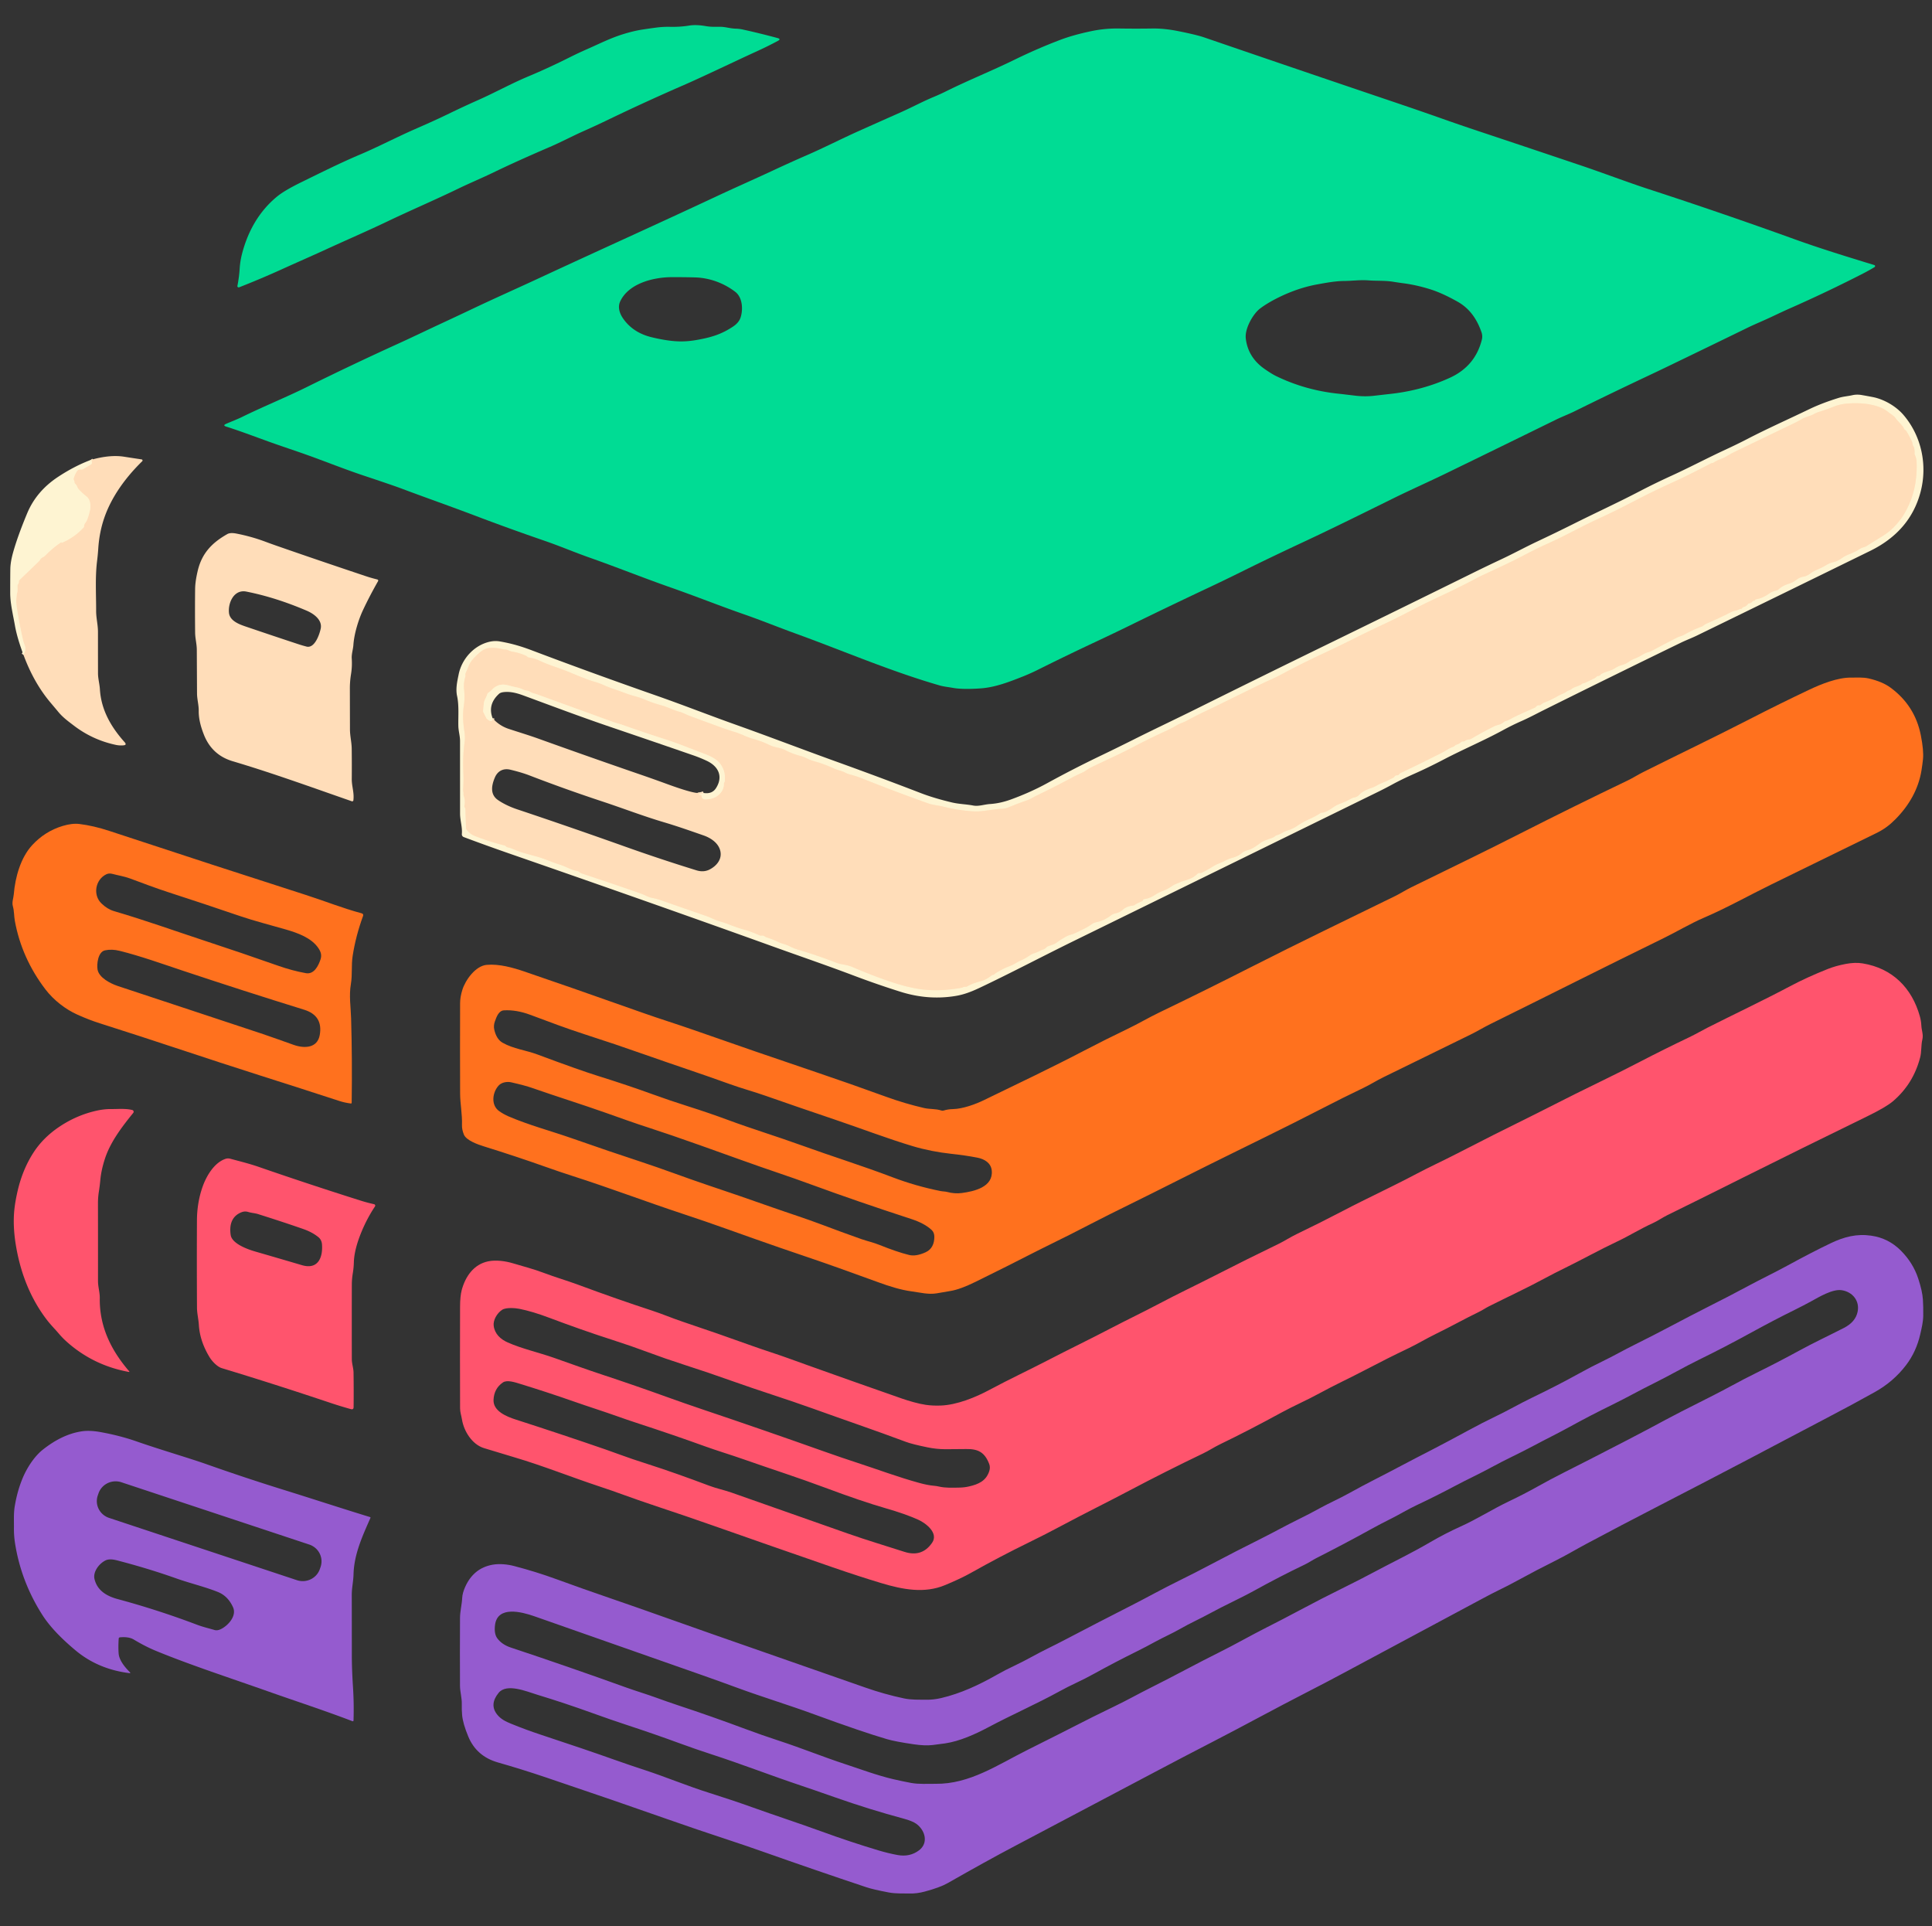 <?xml version="1.0" encoding="UTF-8" standalone="no"?>
<svg
   version="1.1"
   viewBox="203.97 196.06 1025.18 1022.01"
   id="svg18"
   sodipodi:docname="bookstack-cropped.svg"
   inkscape:version="1.3.2 (091e20e, 2023-11-25, custom)"
   xmlns:inkscape="http://www.inkscape.org/namespaces/inkscape"
   xmlns:sodipodi="http://sodipodi.sourceforge.net/DTD/sodipodi-0.dtd"
   xmlns="http://www.w3.org/2000/svg"
   xmlns:svg="http://www.w3.org/2000/svg">
  <rect x="203.97" y="196.06" width="1025.18" height="1022.01" fill="#333333" stroke="none"/>
  <defs
     id="defs18" />
  <sodipodi:namedview
     id="namedview18"
     pagecolor="#ffffff"
     bordercolor="#000000"
     borderopacity="0.25"
     inkscape:showpageshadow="2"
     inkscape:pageopacity="0.0"
     inkscape:pagecheckerboard="0"
     inkscape:deskcolor="#d1d1d1"
     inkscape:zoom="1.3042925"
     inkscape:cx="112.70478"
     inkscape:cy="455.03596"
     inkscape:window-width="3840"
     inkscape:window-height="1529"
     inkscape:window-x="1432"
     inkscape:window-y="355"
     inkscape:window-maximized="1"
     inkscape:current-layer="svg18" />
  <g
     stroke-width="2"
     fill="none"
     stroke-linecap="butt"
     id="g3"
     transform="matrix(0.99,0,0,0.97,7.404,19.203)">
    <path
       stroke="#ffe9c6"
       vector-effect="non-scaling-stroke"
       d="m 211.05,540.45 q 1.59,-2.57 0.74,-4.97 -0.79,-2.26 -0.8,-2.3 -2.16,-9.34 -3.55,-18.91 -0.57,-3.92 0.28,-7.88 c 0.25,-1.17 0.16,-2.34 0.13,-3.53 q -0.01,-0.5 0.28,-0.91 0.5,-0.7 0.47,-1.56 -0.01,-0.48 0.34,-0.82 L 219.3,489.4 q 0.35,-0.34 0.58,-0.77 0.45,-0.86 1.32,-1.33 1.03,-0.56 1.88,-1.44 3.64,-3.8 8.19,-6.94 0.11,-0.08 0.11,0.05 -0.01,0.06 0.02,0.11 0.1,0.2 0.32,0.11 6.67,-2.93 11.48,-8.24 0.37,-0.4 0.38,-0.94 0.02,-0.9 0.59,-1.61 0.69,-0.87 1.08,-1.94 1.01,-2.71 1.52,-5.38 0.44,-2.32 -0.22,-4.55 -0.49,-1.67 -1.78,-2.7 -2.07,-1.64 -3.94,-3.68 -0.62,-0.67 -0.89,-1.41 -0.39,-1.1 -1.11,-1.76 -0.44,-0.4 -0.45,-0.99 -0.01,-0.51 -0.27,-0.97 -0.29,-0.51 -0.12,-1.07 0.6,-2.01 1.56,-3.65 0.8,-1.36 2.41,-1.17 0.59,0.07 1.1,-0.23 l 4.21,-2.55 a 0.95,0.94 78.1 0 0 0.46,-0.72 q 0.11,-1.02 -0.5,-1.76"
       id="path1" />
    <path
       stroke="#ffe9c6"
       vector-effect="non-scaling-stroke"
       d="m 1214.19,411.05 c -0.85,-1.27 -2.35,-2.05 -3.52,-3.03 q -2.93,-2.47 -6.86,-3.62 -2.32,-0.69 -4.51,-1.02 -5.23,-0.81 -11.26,-0.27 -3.68,0.32 -7.18,1.76 -3.81,1.56 -7.7,2.77 -1.24,0.39 -2.66,1.17 -1.27,0.7 -2.71,1.17 -2.44,0.78 -3.98,1.7 -1.94,1.16 -4.07,2.2 -15.72,7.73 -31.5,15.5 -2.3,1.14 -4.19,2.31 -1.78,1.12 -3.7,1.82 -1.91,0.7 -3.64,1.85 -0.41,0.28 -0.9,0.32 -0.35,0.04 -0.67,0.21 -11.58,6.25 -21.84,11.01 -9.15,4.24 -17.93,8.91 -10.84,5.78 -18.82,9.53 -5.48,2.57 -10.5,5.17 -3.2,1.65 -6.48,3.37 -5.65,2.98 -11.51,5.68 -5.91,2.73 -11.47,5.71 -8.69,4.66 -18.74,9.35 -5.44,2.53 -8.27,4.06 -9.13,4.93 -18.2,9.25 -10.04,4.78 -17.86,8.96 -7.4,3.96 -14.75,7.46 -7.51,3.59 -14.87,7.36 -8.07,4.14 -16.65,8.21 -11.2,5.33 -21.23,10.83 -3.42,1.88 -7.03,3.53 -3.95,1.81 -7.2,3.44 -10.28,5.14 -20.6,10.32 a 49.33,8.44 -27.6 0 1 -6.19,3.03 q -5.03,2.4 -10.8,5.59 c -1.6,0.89 -3.25,1.27 -4.88,2.25 q -3.08,1.86 -6.62,3.51 -8.08,3.76 -16.17,8.09 -5.7,3.06 -11.59,5.87 -6.07,2.9 -11.68,5.66 -1.37,0.67 -2.47,1.49 -1.2,0.9 -2.46,1.47 -2.92,1.31 -5.72,2.84 -9.26,5.05 -18.41,9.55 -1.42,0.7 -2.75,1.48 -1.28,0.76 -2.91,1.33 -4.82,1.7 -9.53,3.71 -1.81,0.77 -3.91,0.85 -1.83,0.06 -3.69,0.34 -3.17,0.46 -6.27,0.84 -3.09,0.38 -6.31,0.11 -7.47,-0.6 -14.59,-2.41 -2.05,-0.52 -4.15,-0.84 -2.41,-0.36 -4.42,-1.09 -17.53,-6.38 -35.15,-13.55 -3.32,-1.35 -6.43,-2.15 -1.4,-0.36 -2.64,-1.01 -1.29,-0.69 -2.68,-1.08 -1.98,-0.56 -3.96,-1.47 -5.03,-2.32 -10.22,-3.79 -1.89,-0.54 -3.57,-1.41 -1.74,-0.91 -3.55,-1.39 -4.32,-1.13 -8.33,-3.27 c -1.65,-0.87 -3.21,-1.13 -4.98,-1.56 q -1.9,-0.46 -3.67,-1.33 -3.72,-1.85 -7.9,-3.04 -2.84,-0.82 -5.45,-2.01 -2.5,-1.15 -5.31,-2.04 -4.04,-1.28 -7.97,-2.75 -7.94,-2.96 -16.09,-6.04 c -1.78,-0.67 -3.23,-1.62 -5.1,-2.12 -3.31,-0.89 -6.34,-2.59 -9.63,-3.51 q -4.73,-1.32 -8.91,-3.13 -2.6,-1.13 -5.33,-1.87 -2.78,-0.76 -5.7,-1.88 -2.86,-1.1 -5.8,-2.12 -2.92,-1.01 -5.74,-2.29 -2.15,-0.97 -4.25,-1.58 -2.14,-0.62 -4.23,-1.42 -4,-1.54 -8.31,-3.39 -4.04,-1.74 -8.37,-3.24 -5.07,-1.77 -8.41,-3.37 -3.32,-1.6 -6.14,-1.91 -0.48,-0.05 -0.79,-0.42 -0.32,-0.36 -0.77,-0.56 -3.71,-1.67 -7.63,-2.31 c -1.27,-0.21 -2.04,-1.01 -3.39,-1.08 q -0.95,-0.04 -1.91,-0.29 -3.01,-0.78 -6.32,-0.58 -2.62,0.16 -4.91,2.04 -2.61,2.16 -4.46,4.4 -1.3,1.58 -1.99,3.36 -0.8,2.06 -1.65,3.96 -0.21,0.46 -0.14,0.97 0.09,0.6 -0.08,1.16 -0.99,3.34 -0.63,6.87 0.48,4.6 -0.15,8.9 -0.9,6.16 0.29,13.9 0.51,3.29 0.19,5.58 -1.11,8.01 -0.72,16.8 0.21,4.92 -0.11,9.25 c -0.08,1.02 0.28,1.75 0.2,2.77 q -0.04,0.51 0.13,1 0.94,2.71 0.34,5.31 -0.14,0.62 0.27,1.11 0.25,0.31 0.26,0.7 l 0.33,10.32 q 0.02,0.59 0.38,1.07 1.74,2.33 4.29,3.35 7.65,3.07 15.93,5.21 0.47,0.13 0.79,0.49 0.34,0.38 0.84,0.5 c 2.67,0.61 4.89,1.92 7.48,2.72 q 3.82,1.17 7.62,2.2 3.12,0.85 6.49,2.22 3.16,1.28 6.44,2.37 2.43,0.81 4.6,1.88 2.26,1.11 4.8,1.6 c 0.79,0.15 1.5,1.05 2.31,1.33 q 16.8,5.64 31.59,10.96 1.53,0.55 2.93,1.26 1.62,0.82 3.18,1.14 2.67,0.54 5.01,1.38 11.79,4.22 23.66,8.4 1.85,0.66 3.65,1.52 1.89,0.9 3.93,1.52 2.9,0.87 5.84,2.05 3.99,1.59 8.14,2.77 c 2.57,0.74 5,1.79 7.42,2.87 q 0.51,0.22 1.05,0.13 c 1.31,-0.22 1.59,0.62 2.61,0.94 q 3.09,0.97 6.11,2.45 1.49,0.73 3.1,1.19 1.67,0.47 3.25,1.28 2.32,1.21 4.65,1.9 9.84,2.93 20.23,7.05 1.24,0.49 2.44,0.73 c 2.29,0.47 4.08,0.68 6.33,1.66 q 11.95,5.25 22.15,8.61 8.52,2.8 15.29,3.64 9.6,1.19 20.87,-0.89 c 0.87,-0.16 1.19,-0.64 2.21,-0.56 q 0.51,0.04 0.96,-0.23 2.76,-1.64 7.46,-2.9 2.6,-0.7 5.56,-3.05 0.39,-0.32 0.89,-0.36 0.47,-0.04 0.77,-0.4 0.27,-0.32 0.62,-0.55 3.87,-2.46 7.49,-3.84 1.57,-0.6 2.92,-1.45 1.41,-0.89 3.04,-1.63 2.37,-1.07 4.43,-2.53 1.38,-0.98 2.67,-1.39 1.55,-0.5 2.97,-1.26 0.9,-0.49 1.9,-0.81 0.91,-0.3 1.68,-1.15 0.41,-0.45 0.99,-0.66 1.19,-0.43 2.38,-0.84 1.16,-0.39 2.1,-1.1 2.52,-1.89 5.34,-3.46 0.99,-0.55 2.18,-0.85 1.12,-0.29 2.14,-0.76 3.24,-1.51 6.18,-3.1 1.41,-0.77 2.84,-1.81 1.26,-0.93 2.72,-1.22 4.03,-0.82 7.58,-3.6 1.17,-0.92 2.71,-1.25 2.18,-0.48 3.73,-1.91 2.13,-1.97 5.36,-2.29 0.53,-0.05 0.97,-0.33 1.81,-1.17 3.86,-1.99 0.47,-0.19 0.67,-0.68 0.21,-0.51 0.76,-0.58 2.78,-0.34 5.47,-2.15 2.06,-1.39 4.43,-2.3 2.49,-0.95 4.75,-2.56 1.15,-0.82 2.49,-1.36 1.32,-0.53 2.61,-1.12 0.09,-0.04 3.72,-1.25 2.82,-0.94 4.88,-3 c 0.49,-0.49 0.92,-0.53 1.58,-0.51 a 2,1.98 -57.5 0 0 0.93,-0.21 q 3.16,-1.63 6.16,-3.54 1.41,-0.91 3.24,-1.61 1.5,-0.57 3.23,-1.51 1.65,-0.9 4.26,-1.64 2.77,-0.79 4.72,-2.63 0.86,-0.81 3.59,-1.58 1.96,-0.56 5.45,-3.22 1.79,-1.37 3.41,-1.98 1.85,-0.7 3.76,-1.39 0.71,-0.25 1.2,-0.71 0.6,-0.55 1.35,-0.75 c 1.87,-0.49 3.28,-1.82 5.15,-2.39 q 3.11,-0.95 5.43,-2.57 1.58,-1.1 3.3,-2.08 1.7,-0.96 3.47,-1.77 3.06,-1.39 5.73,-3.15 0.41,-0.27 0.91,-0.28 c 1.7,-0.03 4.55,-1.89 5.88,-2.87 q 1.69,-1.25 3.79,-2.04 3.26,-1.24 6.24,-2.96 0.48,-0.27 1.03,-0.36 1.9,-0.31 3.07,-1.65 c 1.42,-1.61 4.33,-2.98 6.2,-3.57 q 1.65,-0.52 3.2,-1.46 c 2.06,-1.25 4.24,-1.84 6.29,-2.97 q 1.12,-0.62 2.32,-1.14 0.46,-0.2 0.72,-0.62 0.53,-0.84 1.54,-0.81 0.45,0.02 0.79,-0.28 0.16,-0.13 0.27,-0.31 0.29,-0.43 0.77,-0.66 10.68,-5.18 21.61,-10.82 1.6,-0.83 3.14,-1.81 1.6,-1.02 3.4,-1.72 0.57,-0.22 0.99,-0.69 0.33,-0.37 0.8,-0.49 1.46,-0.39 2.57,-1.43 0.35,-0.33 0.83,-0.3 0.73,0.06 1.32,-0.42 c 0.54,-0.44 1.2,-0.56 1.87,-0.63 q 0.76,-0.08 1.34,-0.44 6.03,-3.64 12.52,-6.92 0.45,-0.23 2.52,-0.85 1.32,-0.4 2.36,-1.38 0.36,-0.34 0.84,-0.46 1.41,-0.36 3.15,-1.38 2.47,-1.47 12.46,-5.91 0.46,-0.2 0.77,-0.59 0.69,-0.86 1.78,-0.83 0.49,0.02 0.86,-0.3 1.05,-0.88 1.73,-1.14 3.92,-1.52 7.53,-3.67 c 1.53,-0.91 3.11,-1.26 4.5,-2.33 q 0.55,-0.43 1.25,-0.68 0.71,-0.24 1.37,-0.73 0.94,-0.7 2.05,-1.12 1.32,-0.5 2.63,-1.05 0.45,-0.19 0.79,-0.52 0.35,-0.35 0.83,-0.44 0.65,-0.11 1.23,-0.39 2.32,-1.12 4.76,-2.35 0.68,-0.35 1.21,-0.91 0.33,-0.35 0.8,-0.37 0.8,-0.04 1.36,-0.72 0.32,-0.39 0.77,-0.61 1.8,-0.86 3.71,-1.44 1.87,-0.57 3.52,-1.69 1.5,-1 3.74,-1.65 1.78,-0.52 3.25,-1.58 1.6,-1.17 3.46,-1.9 1.61,-0.63 3.13,-1.55 c 1.25,-0.75 2.66,-1.63 4.07,-1.94 q 0.83,-0.18 1.91,-0.77 6.61,-3.63 13.25,-7.08 0.96,-0.5 1.97,-0.82 1.22,-0.38 1.98,-0.82 4.56,-2.67 9.33,-4.43 c 0.84,-0.3 1.49,-1.13 2.37,-1.51 q 6.5,-2.84 13.55,-6.48 0.79,-0.41 2.15,-0.73 1.21,-0.27 2.32,-0.85 0.33,-0.17 0.7,-0.15 0.44,0.02 0.63,-0.38 0.22,-0.48 0.73,-0.6 1.45,-0.36 2.32,-1.58 0.26,-0.37 0.71,-0.43 0.45,-0.05 0.85,-0.26 0.46,-0.24 0.8,-0.64 0.54,-0.65 1.38,-0.59 0.11,0.01 0.09,-0.1 -0.05,-0.21 0.24,-0.44 0.23,-0.18 0.52,-0.24 3.47,-0.66 6.73,-3.02 1.75,-1.27 4.1,-1.78 0.52,-0.12 0.91,-0.48 2.36,-2.23 5.69,-3.21 c 1.74,-0.51 3.07,-1.42 4.49,-2.48 q 1.39,-1.02 3.1,-1.32 2.01,-0.34 3.8,-1.73 1.57,-1.23 3.74,-2.15 2.41,-1.03 4.8,-2.48 1.87,-1.14 3.78,-1.6 2.32,-0.55 4.41,-2.06 2,-1.45 4.17,-2.29 3.09,-1.21 5.76,-2.95 0.86,-0.56 1.91,-0.85 1.04,-0.28 1.91,-0.85 4.04,-2.64 8.23,-5.25 3.5,-2.19 6.22,-5.04 3.14,-3.28 5.2,-6.73 7.49,-12.5 6.9,-28.67 -0.08,-2.25 -0.9,-3.89 -0.21,-0.43 -0.2,-0.9 c 0.02,-1.11 0.05,-2.86 -0.58,-3.83 -0.57,-0.88 -0.43,-1.85 -0.89,-2.86 q -1.4,-3.01 -2.91,-5.5 -0.27,-0.44 -0.71,-0.7 -0.43,-0.25 -0.61,-0.7 -0.26,-0.68 -0.7,-1.24 -1.24,-1.59 -2.57,-2.96 -0.66,-0.69 -1.23,-1.53"
       id="path2" />
    <path
       stroke="#ffe9c6"
       vector-effect="non-scaling-stroke"
       d="m 575.71,616.11 q -1.12,0.52 -2.39,0.63 -0.54,0.05 -0.07,0.31 0.34,0.18 0.66,0.05 0.44,-0.17 0.46,0.3 0.12,2.16 2.11,2.17 5.14,0.01 8.12,-3.52 1.86,-2.21 1.78,-5.44 0,-0.08 0.05,-0.14 0.09,-0.1 0.17,-0.19 0.22,-0.26 0.25,-0.59 0.55,-5.41 -2.38,-9.47 c -2.11,-2.92 -5.98,-4.6 -9.33,-5.87 -6.65,-2.53 -13.3,-5.35 -19.97,-7.54 q -11.85,-3.88 -21.91,-7.53 -2.08,-0.75 -3.5,-1.15 -1.78,-0.51 -3.51,-1.15 -19.85,-7.36 -39.68,-14.72 -0.99,-0.37 -2,-0.65 -1.3,-0.36 -2.41,-1.09 -0.45,-0.29 -0.99,-0.34 c -1.94,-0.18 -3.31,-1.3 -5.23,-1.71 q -2.68,-0.58 -5.32,-1.3 -4.93,-1.34 -8.34,2.28 -1.01,1.07 -2.09,1.8 -0.38,0.26 -0.52,0.7 -0.5,1.45 -1.21,2.84 -0.62,1.21 -0.72,2.54 -0.16,1.93 -0.36,3.8 a 1.21,1.19 36.4 0 0 0.11,0.69 l 1.48,3.07 a 2.57,2.45 7.7 0 0 0.72,0.9 q 2.75,2.18 2.79,-0.56"
       id="path3" />
  </g>
  <path
     fill="#00dc94"
     d="m 595.312,228.033 q -21.202,9.981 -27.163,12.571 -21.202,9.215 -40.839,18.672 -7.427,3.579 -13.408,6.227 c -6.14,2.716 -12.052,5.888 -18.063,8.478 q -17.637,7.576 -29.916,13.522 c -6.199,2.997 -12.586,5.655 -18.687,8.604 -12.468,6.033 -25.212,11.465 -37.749,17.46 -10.913,5.219 -21.905,9.933 -32.6,14.86 -7.625,3.511 -15.122,6.751 -22.925,10.301 q -11.349,5.16 -23.093,9.768 a 0.66,0.683 87.686 0 1 -0.921,-0.737 q 0.931,-4.734 1.198,-9.137 0.267,-4.268 1.436,-8.584 c 3.149,-11.669 9.051,-22.058 18.488,-29.759 q 3.931,-3.211 13.072,-7.682 c 10.131,-4.947 20.38,-10.098 30.907,-14.55 9.606,-4.064 19.093,-9.069 28.688,-13.279 5.912,-2.59 11.745,-5.16 17.627,-8.012 q 8.675,-4.21 16.399,-7.634 c 8.774,-3.89 17.528,-8.759 26.797,-12.629 q 10.606,-4.433 22.222,-10.272 4.06,-2.037 8.883,-4.152 c 6.219,-2.726 12.042,-5.704 18.637,-7.779 q 5.605,-1.765 10.289,-2.503 3.704,-0.572 7.516,-1.077 3.704,-0.495 7.397,-0.417 5.258,0.126 10.111,-0.66 3.783,-0.611 8.833,0.281 c 2.585,0.456 4.912,0.378 7.477,0.359 2.902,-0.019 5.555,0.941 8.477,0.999 q 1.802,0.039 3.605,0.427 9.2,2.018 18.588,4.559 1.941,0.524 0.178,1.474 -5.258,2.823 -10.645,5.286 -5.387,2.464 -10.814,5.015 z"
     id="path4"
     style="stroke-width:0.98" />
  <path
     fill="#00dc94"
     d="m 332.522,417.239 c 11.259,-5.519 23.707,-10.592 33.996,-15.694 q 24.123,-11.941 48.494,-23.028 c 7.635,-3.473 15.112,-7.091 22.321,-10.447 q 8.942,-4.152 17.835,-8.371 c 11.299,-5.364 23.44,-10.748 35.264,-16.247 31.352,-14.569 62.09,-28.392 93.264,-42.99 10.15,-4.763 20.023,-9.089 30.144,-13.803 q 10.19,-4.753 17.983,-8.129 c 9.457,-4.103 18.578,-8.808 27.985,-13.017 q 11.071,-4.957 21.964,-9.787 c 5.734,-2.541 11.636,-5.733 17.627,-8.226 q 3.476,-1.455 6.863,-3.133 c 11.933,-5.907 24.143,-10.796 35.848,-16.519 q 12.428,-6.082 24.589,-10.68 6.882,-2.6 16.468,-4.607 7.13,-1.503 14.795,-1.377 8.893,0.136 17.508,0 6.179,-0.087 13.339,1.319 9.932,1.959 14.26,3.443 52.366,17.955 98.434,33.523 16.033,5.413 28.055,9.671 9.041,3.201 18.568,6.373 26.153,8.711 54.574,18.284 c 12.22,4.113 24.559,8.856 36.432,12.726 q 38.948,12.697 76.618,26.297 c 14.626,5.277 28.401,9.457 42.78,13.881 a 0.596,0.61 68.301 0 1 0.139,1.077 q -2.723,1.659 -5.823,3.259 -19.221,9.875 -39.017,18.595 -3.159,1.387 -9.774,4.52 c -4.347,2.056 -8.843,3.87 -13.082,5.946 q -21.459,10.466 -43.434,21.059 -3.961,1.911 -8.576,4.084 -21.024,9.913 -39.453,19.031 c -3.08,1.523 -6.704,2.891 -9.942,4.481 q -28.956,14.21 -57.971,28.324 c -9.309,4.53 -19.013,8.827 -28.154,13.328 -15.825,7.799 -32.035,15.869 -48.633,23.61 q -17.043,7.954 -32.382,15.559 -8.556,4.249 -17.775,8.584 -20.984,9.875 -41.007,19.691 -8.516,4.171 -17.805,8.526 -15.646,7.323 -31.095,15.035 -4.011,1.998 -8.041,3.599 c -7.308,2.9 -14.765,5.771 -22.39,6.295 -4.278,0.291 -10.23,0.543 -14.765,-0.281 -2.288,-0.417 -4.724,-0.64 -6.922,-1.271 -26.242,-7.566 -51.346,-18.449 -76.885,-27.703 -8.853,-3.211 -17.706,-6.829 -26.797,-9.991 -13.24,-4.617 -25.916,-9.69 -39.136,-14.317 -14.389,-5.034 -28.48,-10.718 -42.929,-15.801 -7.972,-2.803 -15.844,-6.169 -23.885,-8.934 q -18.964,-6.528 -36.422,-13.163 c -13.002,-4.947 -26.302,-9.593 -39.522,-14.56 q -4.724,-1.775 -20.202,-6.926 c -10.952,-3.647 -23.361,-8.711 -34.927,-12.668 q -5.219,-1.785 -10.239,-3.511 c -9.219,-3.182 -18.488,-6.858 -27.688,-9.778 q -1.961,-0.621 -0.079,-1.445 c 2.862,-1.261 5.833,-2.357 8.606,-3.715 z m 261.582,-66.357 c -6.14,-4.675 -13.626,-7.42 -21.4,-7.634 q -5.605,-0.155 -12.26,-0.136 c -9.962,0.039 -22.905,3.385 -27.351,12.814 -1.466,3.104 -0.317,6.46 1.476,9.069 q 5.229,7.576 15.131,9.981 8.804,2.134 15.092,2.221 4.337,0.058 9.071,-0.795 c 7.348,-1.319 12.834,-2.871 19.182,-7.139 q 3.07,-2.066 3.951,-4.889 c 1.297,-4.132 1.02,-10.515 -2.892,-13.493 z m 328.95,55.105 q 5.199,0.621 10.111,0.049 4.535,-0.524 8.675,-0.989 16.775,-1.853 31.392,-8.507 13.557,-6.179 17.062,-20.283 0.485,-1.969 -0.208,-3.967 c -2.337,-6.703 -6.1,-12.445 -12.586,-16.112 q -8.091,-4.559 -14.31,-6.538 -7.595,-2.415 -14.953,-3.346 -2.377,-0.31 -4.852,-0.718 c -4.387,-0.737 -8.912,-0.417 -13.339,-0.757 -4.298,-0.33 -8.546,0.291 -12.864,0.32 -4.605,0.039 -9.427,0.941 -14.032,1.775 q -10.338,1.862 -20.608,6.906 -6.001,2.958 -9.962,5.956 c -3.535,2.667 -8.18,10.457 -7.556,15.888 0.812,6.974 4.397,12.319 10.111,16.257 q 3.733,2.58 5.971,3.667 16.013,7.799 34.462,9.506 0.109,0.019 7.487,0.892 z"
     id="path5"
     style="stroke-width:0.98" />
  <path
     fill="#fef4d2"
     d="m 839.277,571.914 q 33.887,-16.839 68.23,-33.591 40.572,-19.788 78.48,-38.499 7.17,-3.531 14.577,-7.003 c 6.516,-3.055 12.953,-6.567 19.35,-9.574 q 9.754,-4.588 19.39,-9.409 c 11.656,-5.839 23.163,-11.097 34.65,-17.091 q 8.209,-4.278 16.944,-8.264 c 9.576,-4.375 19.013,-9.39 28.797,-13.91 q 5.922,-2.735 11.656,-5.694 c 10.338,-5.364 21.796,-10.466 32.63,-15.694 q 6.704,-3.24 15.627,-6.004 c 2.456,-0.757 4.823,-0.883 7.269,-1.436 q 2.387,-0.543 5.021,-0.078 2.882,0.495 5.833,1.067 c 5.892,1.145 12.319,4.831 16.32,9.525 9.645,11.31 12.765,26.791 9.002,40.943 q -5.526,20.758 -26.678,31.137 -45.464,22.29 -91.888,44.891 c -2.852,1.387 -5.773,2.473 -8.625,3.851 q -36.007,17.489 -72.578,35.667 c -3.981,1.979 -7.595,3.958 -11.953,5.888 q -4.932,2.173 -9.903,4.879 c -9.883,5.393 -20.964,10.088 -31.095,15.374 q -8.318,4.355 -15.934,7.731 -6.783,3.017 -11.477,5.587 -3.595,1.959 -7.288,3.783 -80.737,39.576 -161.603,79.2 c -16.924,8.293 -34.481,17.567 -50.554,25.133 -3.872,1.824 -7.883,3.405 -12.21,4.132 q -14.626,2.483 -29.461,-2.182 -12.468,-3.919 -24.955,-8.643 c -14.399,-5.442 -29.183,-10.495 -43.671,-15.714 q -59.942,-21.592 -138.649,-48.888 -12.438,-4.316 -24.47,-8.827 a 1.594,1.562 0 0 1 -1.02,-1.591 c 0.337,-3.773 -0.951,-7.159 -0.951,-10.922 q -0.01,-18.905 -0.01,-38.412 c 0,-2.784 -0.842,-5.316 -0.901,-8.099 -0.099,-5.141 0.416,-10.825 -0.673,-15.85 -0.822,-3.841 0.079,-7.692 0.842,-11.465 1.664,-8.216 8.12,-15.326 16.201,-17.256 q 2.902,-0.689 5.625,-0.223 c 6.011,1.038 11.091,2.483 17.27,4.831 q 31.332,11.863 66.16,24.046 c 13.814,4.84 27.668,10.292 41.582,15.248 17.716,6.305 35.373,13.085 52.97,19.439 q 24.222,8.73 45.325,16.878 7.041,2.726 16.656,5.005 c 3.723,0.883 7.487,0.912 11.269,1.63 2.882,0.543 5.912,-0.611 8.833,-0.795 q 5.466,-0.34 11.24,-2.454 c 6.625,-2.425 12.953,-5.209 19.182,-8.623 q 13.824,-7.585 28.411,-14.589 8.873,-4.258 17.746,-8.711 c 11.111,-5.568 22.301,-10.825 33.461,-16.373 z M 1209.79,417.918 c -0.842,-1.232 -2.327,-1.988 -3.486,-2.939 q -2.901,-2.396 -6.793,-3.511 -2.297,-0.669 -4.466,-0.989 -5.179,-0.786 -11.15,-0.262 -3.644,0.31 -7.11,1.707 -3.773,1.513 -7.625,2.687 -1.228,0.378 -2.634,1.135 -1.258,0.679 -2.684,1.135 -2.416,0.757 -3.941,1.649 -1.921,1.125 -4.03,2.134 -15.567,7.498 -31.194,15.035 -2.278,1.106 -4.149,2.241 -1.763,1.086 -3.664,1.765 -1.891,0.679 -3.605,1.794 -0.406,0.272 -0.891,0.31 -0.347,0.039 -0.663,0.204 -11.467,6.062 -21.628,10.68 -9.061,4.113 -17.756,8.643 -10.735,5.607 -18.637,9.244 -5.427,2.493 -10.398,5.015 -3.169,1.6 -6.417,3.269 -5.595,2.891 -11.398,5.51 -5.853,2.648 -11.358,5.539 -8.605,4.52 -18.558,9.069 -5.387,2.454 -8.19,3.938 -9.041,4.782 -18.023,8.972 -9.942,4.637 -17.686,8.691 -7.328,3.841 -14.607,7.236 -7.437,3.482 -14.725,7.139 -7.992,4.016 -16.488,7.964 -11.091,5.17 -21.024,10.505 -3.387,1.824 -6.962,3.424 -3.912,1.756 -7.13,3.337 -10.18,4.986 -20.4,10.01 a 8.223,48.638 62.913 0 1 -6.13,2.939 q -4.981,2.328 -10.695,5.422 c -1.584,0.863 -3.218,1.232 -4.833,2.182 q -3.05,1.804 -6.556,3.405 -8.001,3.647 -16.013,7.847 -5.645,2.968 -11.477,5.694 -6.011,2.813 -11.566,5.49 -1.357,0.65 -2.446,1.445 -1.188,0.873 -2.436,1.426 -2.892,1.271 -5.664,2.755 -9.17,4.898 -18.231,9.263 -1.406,0.679 -2.723,1.436 -1.268,0.737 -2.882,1.29 -4.773,1.649 -9.437,3.599 -1.792,0.747 -3.872,0.824 -1.812,0.058 -3.654,0.33 -3.139,0.446 -6.209,0.815 -3.06,0.369 -6.249,0.107 -7.397,-0.582 -14.448,-2.338 -2.03,-0.504 -4.11,-0.815 -2.387,-0.349 -4.377,-1.057 -17.36,-6.189 -34.808,-13.143 -3.288,-1.309 -6.367,-2.085 -1.386,-0.349 -2.614,-0.98 -1.277,-0.669 -2.654,-1.048 -1.961,-0.543 -3.921,-1.426 -4.981,-2.25 -10.121,-3.676 -1.872,-0.524 -3.535,-1.368 -1.723,-0.883 -3.515,-1.348 -4.278,-1.096 -8.249,-3.172 c -1.634,-0.844 -3.179,-1.096 -4.932,-1.513 q -1.882,-0.446 -3.634,-1.29 -3.684,-1.794 -7.823,-2.949 -2.812,-0.795 -5.397,-1.95 -2.476,-1.115 -5.258,-1.979 -4.001,-1.242 -7.893,-2.667 -7.863,-2.871 -15.934,-5.859 c -1.763,-0.65 -3.199,-1.571 -5.05,-2.056 -3.278,-0.863 -6.278,-2.512 -9.536,-3.405 q -4.684,-1.28 -8.823,-3.036 -2.575,-1.096 -5.278,-1.814 -2.753,-0.737 -5.645,-1.824 -2.832,-1.067 -5.744,-2.056 -2.892,-0.98 -5.684,-2.221 -2.129,-0.941 -4.209,-1.533 -2.119,-0.601 -4.189,-1.377 -3.961,-1.494 -8.229,-3.288 -4.001,-1.688 -8.289,-3.143 -5.021,-1.717 -8.328,-3.269 -3.288,-1.552 -6.08,-1.853 -0.475,-0.049 -0.782,-0.407 -0.317,-0.349 -0.763,-0.543 -3.674,-1.62 -7.556,-2.241 c -1.258,-0.204 -2.02,-0.98 -3.357,-1.048 q -0.941,-0.039 -1.891,-0.281 -2.981,-0.757 -6.259,-0.563 -2.595,0.155 -4.862,1.979 -2.585,2.095 -4.417,4.268 -1.287,1.533 -1.971,3.259 -0.792,1.998 -1.634,3.841 -0.208,0.446 -0.139,0.941 0.089,0.582 -0.079,1.125 -0.98,3.24 -0.624,6.664 0.475,4.462 -0.149,8.633 -0.891,5.975 0.287,13.483 0.505,3.191 0.188,5.413 -1.099,7.77 -0.713,16.296 0.208,4.772 -0.109,8.972 c -0.079,0.989 0.277,1.697 0.198,2.687 q -0.04,0.495 0.129,0.97 0.931,2.629 0.337,5.151 -0.139,0.601 0.267,1.077 0.248,0.301 0.257,0.679 l 0.327,10.01 q 0.02,0.572 0.376,1.038 1.723,2.26 4.248,3.249 7.576,2.978 15.775,5.054 0.465,0.126 0.782,0.475 0.337,0.369 0.832,0.485 c 2.644,0.592 4.842,1.862 7.407,2.638 q 3.783,1.135 7.546,2.134 3.09,0.824 6.427,2.153 3.129,1.242 6.377,2.299 2.406,0.786 4.555,1.824 2.238,1.077 4.753,1.552 c 0.782,0.145 1.485,1.018 2.288,1.29 q 16.637,5.471 31.283,10.631 1.515,0.533 2.902,1.222 1.604,0.795 3.149,1.106 2.644,0.524 4.961,1.339 11.675,4.093 23.43,8.148 1.832,0.64 3.615,1.474 1.872,0.873 3.892,1.474 2.872,0.844 5.783,1.988 3.951,1.542 8.061,2.687 c 2.545,0.718 4.951,1.736 7.348,2.784 q 0.505,0.213 1.04,0.126 c 1.297,-0.213 1.575,0.601 2.585,0.912 q 3.06,0.941 6.051,2.376 1.476,0.708 3.07,1.154 1.654,0.456 3.218,1.242 2.297,1.174 4.605,1.843 9.744,2.842 20.033,6.838 1.228,0.475 2.416,0.708 c 2.268,0.456 4.04,0.66 6.268,1.61 q 11.834,5.092 21.935,8.352 8.437,2.716 15.141,3.531 9.507,1.154 20.667,-0.863 c 0.862,-0.155 1.178,-0.621 2.189,-0.543 q 0.505,0.039 0.951,-0.223 2.733,-1.591 7.387,-2.813 2.575,-0.679 5.506,-2.958 0.386,-0.31 0.881,-0.349 0.465,-0.039 0.763,-0.388 0.267,-0.31 0.614,-0.533 3.832,-2.386 7.417,-3.725 1.555,-0.582 2.892,-1.406 1.396,-0.863 3.01,-1.581 2.347,-1.038 4.387,-2.454 1.367,-0.951 2.644,-1.348 1.535,-0.485 2.941,-1.222 0.891,-0.475 1.882,-0.786 0.901,-0.291 1.664,-1.115 0.406,-0.436 0.98,-0.64 1.178,-0.417 2.357,-0.815 1.149,-0.378 2.08,-1.067 2.495,-1.833 5.288,-3.356 0.98,-0.533 2.159,-0.824 1.109,-0.281 2.119,-0.737 3.208,-1.465 6.12,-3.007 1.396,-0.747 2.812,-1.756 1.248,-0.902 2.694,-1.183 3.991,-0.795 7.506,-3.492 1.159,-0.892 2.684,-1.212 2.159,-0.466 3.694,-1.853 2.109,-1.911 5.308,-2.221 0.525,-0.049 0.961,-0.32 1.792,-1.135 3.822,-1.93 0.465,-0.184 0.663,-0.66 0.208,-0.495 0.753,-0.563 2.753,-0.33 5.417,-2.085 2.04,-1.348 4.387,-2.231 2.466,-0.921 4.704,-2.483 1.139,-0.795 2.466,-1.319 1.307,-0.514 2.585,-1.086 0.089,-0.039 3.684,-1.212 2.793,-0.912 4.833,-2.91 c 0.485,-0.475 0.911,-0.514 1.565,-0.495 a 1.932,1.969 75.513 0 0 0.921,-0.204 q 3.129,-1.581 6.1,-3.434 1.396,-0.883 3.208,-1.562 1.485,-0.553 3.199,-1.465 1.634,-0.873 4.219,-1.591 2.743,-0.766 4.674,-2.551 0.852,-0.786 3.555,-1.533 1.941,-0.543 5.397,-3.123 1.773,-1.329 3.377,-1.921 1.832,-0.679 3.723,-1.348 0.703,-0.242 1.188,-0.689 0.594,-0.533 1.337,-0.728 c 1.852,-0.475 3.248,-1.765 5.1,-2.318 q 3.08,-0.921 5.377,-2.493 1.565,-1.067 3.268,-2.018 1.683,-0.931 3.436,-1.717 3.03,-1.348 5.674,-3.055 0.406,-0.262 0.901,-0.272 c 1.683,-0.029 4.506,-1.833 5.823,-2.784 q 1.674,-1.212 3.753,-1.979 3.228,-1.203 6.179,-2.871 0.475,-0.262 1.02,-0.349 1.882,-0.301 3.04,-1.6 c 1.406,-1.562 4.288,-2.891 6.14,-3.463 q 1.634,-0.504 3.169,-1.416 c 2.04,-1.212 4.199,-1.785 6.229,-2.881 q 1.109,-0.601 2.297,-1.106 0.456,-0.194 0.713,-0.601 0.525,-0.815 1.525,-0.786 0.446,0.019 0.782,-0.272 0.158,-0.126 0.267,-0.301 0.287,-0.417 0.763,-0.64 10.576,-5.025 21.4,-10.495 1.584,-0.805 3.109,-1.756 1.584,-0.989 3.367,-1.668 0.564,-0.213 0.98,-0.669 0.327,-0.359 0.792,-0.475 1.446,-0.378 2.545,-1.387 0.347,-0.32 0.822,-0.291 0.723,0.058 1.307,-0.407 c 0.535,-0.427 1.188,-0.543 1.852,-0.611 q 0.753,-0.078 1.327,-0.427 5.971,-3.531 12.398,-6.712 0.446,-0.223 2.495,-0.824 1.307,-0.388 2.337,-1.339 0.356,-0.33 0.832,-0.446 1.396,-0.349 3.119,-1.339 2.446,-1.426 12.339,-5.733 0.456,-0.194 0.762,-0.572 0.683,-0.834 1.763,-0.805 0.485,0.019 0.852,-0.291 1.04,-0.854 1.713,-1.106 3.882,-1.474 7.457,-3.56 c 1.515,-0.883 3.08,-1.222 4.456,-2.26 q 0.545,-0.417 1.238,-0.66 0.703,-0.233 1.357,-0.708 0.931,-0.679 2.03,-1.086 1.307,-0.485 2.604,-1.018 0.446,-0.184 0.782,-0.504 0.347,-0.339 0.822,-0.427 0.644,-0.107 1.218,-0.378 2.297,-1.086 4.714,-2.279 0.673,-0.34 1.198,-0.883 0.327,-0.339 0.792,-0.359 0.792,-0.039 1.347,-0.698 0.317,-0.378 0.762,-0.592 1.782,-0.834 3.674,-1.397 1.852,-0.553 3.486,-1.639 1.485,-0.97 3.704,-1.6 1.763,-0.504 3.218,-1.533 1.584,-1.135 3.426,-1.843 1.594,-0.611 3.099,-1.503 c 1.238,-0.728 2.634,-1.581 4.03,-1.882 q 0.822,-0.175 1.891,-0.747 6.546,-3.521 13.121,-6.868 0.951,-0.485 1.951,-0.795 1.208,-0.369 1.961,-0.795 4.516,-2.59 9.239,-4.297 c 0.832,-0.291 1.476,-1.096 2.347,-1.465 q 6.437,-2.755 13.418,-6.286 0.782,-0.398 2.129,-0.708 1.198,-0.262 2.297,-0.824 0.327,-0.165 0.693,-0.145 0.436,0.019 0.624,-0.369 0.218,-0.466 0.723,-0.582 1.436,-0.349 2.297,-1.533 0.258,-0.359 0.703,-0.417 0.446,-0.049 0.842,-0.252 0.456,-0.233 0.792,-0.621 0.535,-0.63 1.367,-0.572 0.109,0.01 0.089,-0.097 -0.05,-0.204 0.238,-0.427 0.228,-0.175 0.515,-0.233 3.436,-0.64 6.665,-2.929 1.733,-1.232 4.06,-1.727 0.515,-0.116 0.901,-0.466 2.337,-2.163 5.635,-3.114 c 1.723,-0.495 3.04,-1.377 4.446,-2.406 q 1.377,-0.989 3.07,-1.28 1.99,-0.33 3.763,-1.678 1.555,-1.193 3.704,-2.085 2.386,-0.999 4.753,-2.406 1.852,-1.106 3.743,-1.552 2.297,-0.533 4.367,-1.998 1.98,-1.406 4.129,-2.221 3.06,-1.174 5.704,-2.861 0.852,-0.543 1.891,-0.824 1.03,-0.272 1.891,-0.825 4.001,-2.561 8.15,-5.092 3.466,-2.124 6.16,-4.889 3.11,-3.182 5.149,-6.528 7.417,-12.125 6.833,-27.81 -0.079,-2.182 -0.891,-3.773 -0.208,-0.417 -0.198,-0.873 c 0.02,-1.077 0.05,-2.774 -0.574,-3.715 -0.565,-0.854 -0.426,-1.794 -0.881,-2.774 q -1.386,-2.92 -2.882,-5.335 -0.267,-0.427 -0.703,-0.679 -0.426,-0.242 -0.604,-0.679 -0.258,-0.66 -0.693,-1.203 -1.228,-1.542 -2.545,-2.871 -0.654,-0.669 -1.218,-1.484 z"
     id="path6"
     style="stroke-width:0.98" />
  <path
     fill="#ffddb9"
     d="m 1211.008,419.402 q 1.317,1.329 2.545,2.871 0.436,0.543 0.693,1.203 0.178,0.436 0.604,0.679 0.436,0.252 0.703,0.679 1.495,2.415 2.882,5.335 c 0.456,0.98 0.317,1.921 0.881,2.774 0.624,0.941 0.594,2.638 0.574,3.715 q -0.01,0.456 0.198,0.873 0.812,1.591 0.891,3.773 0.584,15.685 -6.833,27.81 -2.04,3.346 -5.149,6.528 -2.694,2.764 -6.16,4.889 -4.149,2.532 -8.15,5.092 -0.862,0.553 -1.891,0.825 -1.04,0.281 -1.891,0.824 -2.644,1.688 -5.704,2.861 -2.149,0.815 -4.129,2.221 -2.07,1.465 -4.367,1.998 -1.891,0.446 -3.743,1.552 -2.367,1.406 -4.753,2.406 -2.149,0.892 -3.704,2.085 -1.773,1.348 -3.763,1.678 -1.693,0.291 -3.07,1.28 c -1.406,1.028 -2.723,1.911 -4.446,2.406 q -3.298,0.951 -5.635,3.114 -0.386,0.349 -0.901,0.466 -2.327,0.495 -4.06,1.727 -3.228,2.289 -6.665,2.929 -0.287,0.058 -0.515,0.233 -0.287,0.223 -0.238,0.427 0.02,0.107 -0.089,0.097 -0.832,-0.058 -1.367,0.572 -0.337,0.388 -0.792,0.621 -0.396,0.204 -0.842,0.252 -0.446,0.058 -0.703,0.417 -0.862,1.183 -2.297,1.533 -0.505,0.116 -0.723,0.582 -0.188,0.388 -0.624,0.369 -0.366,-0.019 -0.693,0.145 -1.099,0.563 -2.297,0.824 -1.347,0.31 -2.129,0.708 -6.981,3.531 -13.418,6.286 c -0.871,0.369 -1.515,1.174 -2.347,1.465 q -4.724,1.707 -9.239,4.297 -0.753,0.427 -1.961,0.795 -1,0.31 -1.951,0.795 -6.575,3.346 -13.121,6.868 -1.069,0.572 -1.891,0.747 c -1.396,0.301 -2.793,1.154 -4.03,1.882 q -1.505,0.892 -3.099,1.503 -1.842,0.708 -3.426,1.843 -1.456,1.028 -3.218,1.533 -2.218,0.63 -3.704,1.6 -1.634,1.086 -3.486,1.639 -1.891,0.563 -3.674,1.397 -0.446,0.213 -0.762,0.592 -0.554,0.66 -1.347,0.698 -0.466,0.019 -0.792,0.359 -0.525,0.543 -1.198,0.883 -2.416,1.193 -4.714,2.279 -0.574,0.272 -1.218,0.378 -0.475,0.087 -0.822,0.427 -0.337,0.32 -0.782,0.504 -1.297,0.533 -2.604,1.018 -1.099,0.407 -2.03,1.086 -0.654,0.475 -1.357,0.708 -0.693,0.242 -1.238,0.66 c -1.377,1.038 -2.941,1.377 -4.456,2.26 q -3.575,2.085 -7.457,3.56 -0.673,0.252 -1.713,1.106 -0.366,0.31 -0.852,0.291 -1.079,-0.029 -1.763,0.805 -0.307,0.378 -0.762,0.572 -9.893,4.307 -12.339,5.733 -1.723,0.989 -3.119,1.339 -0.475,0.116 -0.832,0.446 -1.03,0.951 -2.337,1.339 -2.05,0.601 -2.495,0.824 -6.427,3.182 -12.398,6.712 -0.574,0.349 -1.327,0.427 c -0.663,0.068 -1.317,0.184 -1.852,0.611 q -0.584,0.466 -1.307,0.407 -0.475,-0.029 -0.822,0.291 -1.099,1.009 -2.545,1.387 -0.465,0.116 -0.792,0.475 -0.416,0.456 -0.98,0.669 -1.782,0.679 -3.367,1.668 -1.525,0.951 -3.109,1.756 -10.824,5.471 -21.4,10.495 -0.475,0.223 -0.763,0.64 -0.109,0.175 -0.267,0.301 -0.337,0.291 -0.782,0.272 -1,-0.029 -1.525,0.786 -0.257,0.407 -0.713,0.601 -1.188,0.504 -2.297,1.106 c -2.03,1.096 -4.189,1.668 -6.229,2.881 q -1.535,0.912 -3.169,1.416 c -1.852,0.572 -4.734,1.901 -6.14,3.463 q -1.159,1.3 -3.04,1.6 -0.545,0.087 -1.02,0.349 -2.951,1.668 -6.179,2.871 -2.08,0.766 -3.753,1.979 c -1.317,0.951 -4.139,2.755 -5.823,2.784 q -0.495,0.01 -0.901,0.272 -2.644,1.707 -5.674,3.055 -1.753,0.786 -3.436,1.717 -1.703,0.951 -3.268,2.018 -2.297,1.571 -5.377,2.493 c -1.852,0.553 -3.248,1.843 -5.1,2.318 q -0.743,0.194 -1.337,0.728 -0.485,0.446 -1.188,0.689 -1.891,0.669 -3.723,1.348 -1.604,0.592 -3.377,1.921 -3.456,2.58 -5.397,3.123 -2.703,0.747 -3.555,1.533 -1.931,1.785 -4.674,2.551 -2.585,0.718 -4.219,1.591 -1.713,0.912 -3.199,1.465 -1.812,0.679 -3.208,1.562 -2.971,1.853 -6.1,3.434 a 1.932,1.969 75.513 0 1 -0.921,0.204 c -0.654,-0.019 -1.079,0.019 -1.565,0.495 q -2.04,1.998 -4.833,2.91 -3.595,1.174 -3.684,1.212 -1.277,0.572 -2.585,1.086 -1.327,0.524 -2.466,1.319 -2.238,1.562 -4.704,2.483 -2.347,0.883 -4.387,2.231 -2.664,1.756 -5.417,2.085 -0.545,0.068 -0.753,0.563 -0.198,0.475 -0.663,0.66 -2.03,0.795 -3.822,1.93 -0.436,0.272 -0.961,0.32 -3.199,0.31 -5.308,2.221 -1.535,1.387 -3.694,1.853 -1.525,0.32 -2.684,1.212 -3.515,2.697 -7.506,3.492 -1.446,0.281 -2.694,1.183 -1.416,1.009 -2.812,1.756 -2.911,1.542 -6.12,3.007 -1.01,0.456 -2.119,0.737 -1.178,0.291 -2.159,0.824 -2.793,1.523 -5.288,3.356 -0.931,0.689 -2.08,1.067 -1.178,0.398 -2.357,0.815 -0.574,0.204 -0.98,0.64 -0.763,0.824 -1.664,1.115 -0.99,0.31 -1.882,0.786 -1.406,0.737 -2.941,1.222 -1.277,0.398 -2.644,1.348 -2.04,1.416 -4.387,2.454 -1.614,0.718 -3.01,1.581 -1.337,0.825 -2.892,1.406 -3.585,1.339 -7.417,3.725 -0.347,0.223 -0.614,0.533 -0.297,0.349 -0.763,0.388 -0.495,0.039 -0.881,0.349 -2.931,2.279 -5.506,2.958 -4.654,1.222 -7.387,2.813 -0.446,0.262 -0.951,0.223 c -1.01,-0.078 -1.327,0.388 -2.189,0.543 q -11.16,2.018 -20.667,0.863 -6.704,-0.815 -15.141,-3.531 -10.101,-3.259 -21.935,-8.352 c -2.228,-0.951 -4.001,-1.154 -6.268,-1.61 q -1.188,-0.233 -2.416,-0.708 -10.289,-3.996 -20.033,-6.838 -2.307,-0.669 -4.605,-1.843 -1.565,-0.786 -3.218,-1.242 -1.594,-0.446 -3.07,-1.154 -2.991,-1.436 -6.051,-2.376 c -1.01,-0.31 -1.287,-1.125 -2.585,-0.912 q -0.535,0.087 -1.04,-0.126 c -2.396,-1.048 -4.803,-2.066 -7.348,-2.784 q -4.11,-1.145 -8.061,-2.687 -2.911,-1.145 -5.783,-1.988 -2.02,-0.601 -3.892,-1.474 -1.782,-0.834 -3.615,-1.474 -11.755,-4.055 -23.43,-8.148 -2.317,-0.815 -4.961,-1.339 -1.545,-0.31 -3.149,-1.106 -1.386,-0.689 -2.902,-1.222 -14.646,-5.16 -31.283,-10.631 c -0.802,-0.272 -1.505,-1.145 -2.288,-1.29 q -2.515,-0.475 -4.753,-1.552 -2.149,-1.038 -4.555,-1.824 -3.248,-1.057 -6.377,-2.299 -3.337,-1.329 -6.427,-2.153 -3.763,-0.999 -7.546,-2.134 c -2.565,-0.776 -4.763,-2.047 -7.407,-2.638 q -0.495,-0.116 -0.832,-0.485 -0.317,-0.349 -0.782,-0.475 -8.2,-2.076 -15.775,-5.054 -2.525,-0.989 -4.248,-3.249 -0.356,-0.466 -0.376,-1.038 l -0.327,-10.01 q -0.01,-0.378 -0.257,-0.679 -0.406,-0.475 -0.267,-1.077 0.594,-2.522 -0.337,-5.151 -0.168,-0.475 -0.129,-0.97 c 0.079,-0.989 -0.277,-1.697 -0.198,-2.687 q 0.317,-4.2 0.109,-8.972 -0.386,-8.526 0.713,-16.296 0.317,-2.221 -0.188,-5.413 -1.178,-7.508 -0.287,-13.483 0.624,-4.171 0.149,-8.633 -0.356,-3.424 0.624,-6.664 0.168,-0.543 0.079,-1.125 -0.069,-0.495 0.139,-0.941 0.842,-1.843 1.634,-3.841 0.683,-1.727 1.971,-3.259 1.832,-2.173 4.417,-4.268 2.268,-1.824 4.862,-1.979 3.278,-0.194 6.259,0.563 0.951,0.242 1.891,0.281 c 1.337,0.068 2.099,0.844 3.357,1.048 q 3.882,0.621 7.556,2.241 0.446,0.194 0.763,0.543 0.307,0.359 0.782,0.407 2.793,0.301 6.08,1.853 3.308,1.552 8.328,3.269 4.288,1.455 8.289,3.143 4.268,1.794 8.229,3.288 2.07,0.776 4.189,1.377 2.08,0.592 4.209,1.533 2.793,1.242 5.684,2.221 2.911,0.989 5.744,2.056 2.892,1.086 5.645,1.824 2.703,0.718 5.278,1.814 4.139,1.756 8.823,3.036 c 3.258,0.892 6.259,2.541 9.536,3.405 1.852,0.485 3.288,1.406 5.05,2.056 q 8.071,2.988 15.934,5.859 3.892,1.426 7.893,2.667 2.783,0.863 5.258,1.979 2.585,1.154 5.397,1.95 4.139,1.154 7.823,2.949 1.753,0.844 3.634,1.29 c 1.753,0.417 3.298,0.669 4.932,1.513 q 3.971,2.076 8.249,3.172 1.792,0.466 3.515,1.348 1.664,0.844 3.535,1.368 5.14,1.426 10.121,3.676 1.961,0.883 3.921,1.426 1.376,0.378 2.654,1.048 1.228,0.63 2.614,0.98 3.08,0.776 6.367,2.085 17.449,6.955 34.808,13.143 1.99,0.708 4.377,1.057 2.08,0.31 4.11,0.815 7.051,1.756 14.448,2.338 3.189,0.262 6.249,-0.107 3.07,-0.369 6.209,-0.815 1.842,-0.272 3.654,-0.33 2.08,-0.078 3.872,-0.824 4.664,-1.95 9.437,-3.599 1.614,-0.553 2.882,-1.29 1.317,-0.757 2.723,-1.436 9.061,-4.365 18.231,-9.263 2.773,-1.484 5.664,-2.755 1.248,-0.553 2.436,-1.426 1.089,-0.795 2.446,-1.445 5.555,-2.677 11.566,-5.49 5.833,-2.726 11.477,-5.694 8.011,-4.2 16.013,-7.847 3.506,-1.6 6.556,-3.405 c 1.614,-0.951 3.248,-1.319 4.833,-2.182 q 5.714,-3.094 10.695,-5.422 a 8.223,48.638 62.913 0 0 6.13,-2.939 q 10.22,-5.025 20.4,-10.01 3.218,-1.581 7.13,-3.337 3.575,-1.6 6.962,-3.424 9.932,-5.335 21.024,-10.505 8.497,-3.948 16.488,-7.964 7.288,-3.657 14.725,-7.139 7.279,-3.395 14.607,-7.236 7.744,-4.055 17.686,-8.691 8.982,-4.19 18.023,-8.972 2.802,-1.484 8.19,-3.938 9.952,-4.549 18.558,-9.069 5.506,-2.891 11.358,-5.539 5.803,-2.619 11.398,-5.51 3.248,-1.668 6.417,-3.269 4.971,-2.522 10.398,-5.015 7.902,-3.637 18.637,-9.244 8.695,-4.53 17.756,-8.643 10.16,-4.617 21.628,-10.68 0.317,-0.165 0.663,-0.204 0.485,-0.039 0.891,-0.31 1.713,-1.115 3.605,-1.794 1.901,-0.679 3.664,-1.765 1.872,-1.135 4.149,-2.241 15.627,-7.537 31.194,-15.035 2.109,-1.009 4.03,-2.134 1.525,-0.892 3.941,-1.649 1.426,-0.456 2.684,-1.135 1.406,-0.757 2.634,-1.135 3.852,-1.174 7.625,-2.687 3.466,-1.397 7.11,-1.707 5.971,-0.524 11.15,0.262 2.169,0.32 4.466,0.989 3.892,1.115 6.793,3.511 c 1.159,0.951 2.644,1.707 3.486,2.939 q 0.565,0.815 1.218,1.484 z M 465.388,577.172 q 3.565,3.967 8.437,5.587 c 5.328,1.765 10.586,3.337 15.815,5.209 q 27.579,9.913 53.742,18.915 7.061,2.425 14.745,5.238 10.517,3.841 14.963,4.569 1.02,0.165 4.427,0.136 -1.109,0.504 -2.367,0.611 -0.535,0.049 -0.069,0.301 0.337,0.175 0.654,0.049 0.436,-0.165 0.456,0.291 0.119,2.095 2.089,2.105 5.09,0.01 8.041,-3.414 1.842,-2.144 1.763,-5.277 0,-0.078 0.05,-0.136 0.089,-0.097 0.168,-0.184 0.218,-0.252 0.248,-0.572 0.545,-5.248 -2.357,-9.186 c -2.089,-2.832 -5.922,-4.462 -9.239,-5.694 -6.585,-2.454 -13.171,-5.189 -19.776,-7.314 q -11.735,-3.764 -21.697,-7.304 -2.06,-0.727 -3.466,-1.115 -1.763,-0.495 -3.476,-1.115 -19.657,-7.139 -39.294,-14.278 -0.98,-0.359 -1.981,-0.63 -1.287,-0.349 -2.387,-1.057 -0.446,-0.281 -0.98,-0.33 c -1.921,-0.175 -3.278,-1.261 -5.179,-1.659 q -2.654,-0.563 -5.268,-1.261 -4.882,-1.3 -8.259,2.212 -1,1.038 -2.07,1.746 -0.376,0.252 -0.515,0.679 -0.495,1.406 -1.198,2.755 -0.614,1.174 -0.713,2.464 -0.158,1.872 -0.356,3.686 a 1.194,1.158 15.925 0 0 0.109,0.669 l 1.466,2.978 a 2.544,2.377 5.38 0 0 0.713,0.873 q 2.723,2.115 2.763,-0.543 z m 70.666,68.22 q 18.558,6.606 37.541,12.464 3.822,1.174 7.051,-0.524 c 3.694,-1.95 6.486,-5.432 5.575,-9.651 -0.931,-4.287 -5.001,-6.994 -8.922,-8.361 -6.972,-2.425 -13.864,-4.869 -21.152,-7.023 -10.972,-3.259 -21.885,-7.469 -32.531,-10.98 q -19.716,-6.518 -38.641,-13.813 -4.179,-1.61 -10.19,-3.055 c -3.743,-0.892 -6.724,0.679 -8.19,4.074 -1.862,4.307 -2.614,9.031 1.505,11.941 2.981,2.095 6.764,3.822 10.269,4.995 q 27.718,9.263 57.684,19.933 z"
     id="path7"
     style="stroke-width:0.98" />
  <path
     fill="#ffddb9"
     d="m 216.403,543.435 q 1.575,-2.493 0.733,-4.821 -0.782,-2.192 -0.792,-2.231 -2.139,-9.06 -3.515,-18.343 -0.564,-3.802 0.277,-7.644 c 0.248,-1.135 0.158,-2.27 0.129,-3.424 q -0.01,-0.485 0.277,-0.883 0.495,-0.679 0.465,-1.513 -0.01,-0.466 0.337,-0.795 l 10.259,-9.865 q 0.347,-0.33 0.574,-0.747 0.446,-0.834 1.307,-1.29 1.02,-0.543 1.862,-1.397 3.605,-3.686 8.11,-6.732 0.109,-0.078 0.109,0.049 -0.01,0.058 0.02,0.107 0.099,0.194 0.317,0.107 6.605,-2.842 11.368,-7.993 0.366,-0.388 0.376,-0.912 0.02,-0.873 0.584,-1.562 0.683,-0.844 1.069,-1.882 1,-2.629 1.505,-5.219 0.436,-2.25 -0.218,-4.413 -0.485,-1.62 -1.763,-2.619 -2.05,-1.591 -3.902,-3.57 -0.614,-0.65 -0.881,-1.368 -0.386,-1.067 -1.099,-1.707 -0.436,-0.388 -0.446,-0.96 -0.01,-0.495 -0.267,-0.941 -0.287,-0.495 -0.119,-1.038 0.594,-1.95 1.545,-3.54 0.792,-1.319 2.387,-1.135 0.584,0.068 1.089,-0.223 l 4.169,-2.473 a 0.932,0.921 10.595 0 0 0.456,-0.698 q 0.109,-0.989 -0.495,-1.707 10.061,-2.852 17.597,-1.668 4.446,0.698 9.289,1.416 a 0.593,0.573 11.986 0 1 0.327,0.98 c -8.794,8.575 -16.33,18.876 -20.182,30.176 q -2.575,7.517 -3.149,16.141 -0.218,3.317 -0.634,6.664 c -1.069,8.662 -0.465,17.877 -0.495,26.5 0,3.783 0.98,7.333 0.97,11.048 q 0,10.942 0.02,21.98 c 0.01,2.91 0.832,5.597 1.01,8.526 0.673,10.951 5.922,19.992 13.101,28.013 q 1.396,1.562 -0.713,1.707 -2.06,0.145 -3.892,-0.242 -12.309,-2.619 -22.212,-10.166 c -2.991,-2.279 -5.892,-4.365 -8.348,-7.333 q -1.485,-1.794 -4.011,-4.782 -9.012,-10.631 -14.508,-25.579 z"
     id="path8"
     style="stroke-width:0.98" />
  <path
     fill="#fef4d2"
     d="m 252.231,440.054 q 0.604,0.718 0.495,1.707 a 0.932,0.921 10.595 0 1 -0.456,0.698 l -4.169,2.473 q -0.505,0.291 -1.089,0.223 -1.594,-0.184 -2.387,1.135 -0.951,1.591 -1.545,3.54 -0.168,0.543 0.119,1.038 0.257,0.446 0.267,0.941 0.01,0.572 0.446,0.96 0.713,0.64 1.099,1.707 0.267,0.718 0.881,1.368 1.852,1.979 3.902,3.57 1.277,0.999 1.763,2.619 0.654,2.163 0.218,4.413 -0.505,2.59 -1.505,5.219 -0.386,1.038 -1.069,1.882 -0.564,0.689 -0.584,1.562 -0.01,0.524 -0.376,0.912 -4.763,5.151 -11.368,7.993 -0.218,0.087 -0.317,-0.107 -0.03,-0.049 -0.02,-0.107 0,-0.126 -0.109,-0.049 -4.506,3.046 -8.11,6.732 -0.842,0.854 -1.862,1.397 -0.862,0.456 -1.307,1.29 -0.228,0.417 -0.574,0.747 l -10.259,9.865 q -0.347,0.33 -0.337,0.795 0.03,0.834 -0.465,1.513 -0.287,0.398 -0.277,0.883 c 0.03,1.154 0.119,2.289 -0.129,3.424 q -0.842,3.841 -0.277,7.644 1.376,9.283 3.515,18.343 0.01,0.039 0.792,2.231 0.842,2.328 -0.733,4.821 -3.367,-8.992 -4.506,-15.471 c -1,-5.694 -2.495,-11.621 -2.505,-17.198 q -0.02,-6.315 0.059,-12.717 c 0.03,-2.9 0.693,-6.111 1.476,-8.895 q 2.416,-8.633 7.477,-20.777 4.902,-11.737 16.409,-19.322 8.774,-5.781 17.419,-9.002 z"
     id="path9"
     style="stroke-width:0.98" />
  <path
     fill="#ffddb9"
     d="m 351.397,485.857 q 21.806,7.595 46.989,16.005 2.595,0.863 5.823,1.659 a 0.614,0.601 0 0 1 0.386,0.873 q -4.565,8.002 -8.081,15.52 c -2.238,4.792 -4.615,12.261 -5.021,18.333 -0.168,2.444 -1.03,4.782 -0.871,7.246 q 0.277,4.2 -0.386,8.255 -0.614,3.793 -0.614,7.479 0.02,10.408 0.05,21.805 c 0.01,3.579 0.891,6.79 0.931,10.253 q 0.099,8.352 0.03,16.053 c -0.04,3.948 1.376,7.285 0.852,11.368 a 0.624,0.611 0 0 1 -0.822,0.495 c -20.548,-7.139 -41.958,-14.938 -63.14,-21.223 q -11.16,-3.298 -15.409,-14.239 c -1.555,-3.987 -2.743,-8.216 -2.694,-12.464 0.05,-3.182 -0.891,-6.169 -0.901,-9.331 q -0.059,-11.621 -0.119,-23.163 c -0.01,-3.065 -0.862,-5.956 -0.891,-9.099 q -0.129,-12.726 0,-23.222 0.05,-3.899 1.357,-9.467 c 2.218,-9.448 7.645,-14.986 15.716,-19.555 q 1.604,-0.912 4.852,-0.272 7.982,1.552 15.419,4.336 3.228,1.203 6.546,2.357 z m -16.716,24.085 c -6.605,-1.3 -9.774,6.043 -9.21,11.271 0.456,4.287 5.427,6.101 8.962,7.304 q 14.617,4.976 28.134,9.428 1.842,0.601 4.04,1.174 c 4.397,1.125 6.972,-6.664 7.556,-9.593 0.901,-4.578 -3.753,-7.876 -7.467,-9.457 q -16.557,-7.071 -32.016,-10.127 z"
     id="path10"
     style="stroke-width:0.98" />
  <path
     fill="#ff711e"
     d="m 449.306,721.254 c 1.594,-5.131 6.912,-12.707 12.933,-13.26 6.556,-0.601 13.973,1.503 19.677,3.434 q 20.291,6.868 63.655,22.203 c 8.556,3.026 17.726,5.859 26.431,8.914 q 33.026,11.591 66.19,22.795 16.518,5.587 36.115,12.697 9.853,3.57 20.043,5.927 c 3.06,0.708 6.09,0.301 9.101,1.309 q 0.614,0.213 1.248,0.019 2.327,-0.718 4.922,-0.766 c 5.348,-0.116 12.141,-2.658 16.429,-4.743 17.805,-8.633 35.759,-17.169 53.307,-26.326 q 11.458,-5.985 22.925,-11.475 c 5.645,-2.706 11.21,-6.004 16.775,-8.681 q 24.767,-11.921 49.247,-24.376 c 25.173,-12.814 50.692,-25.045 76.063,-37.481 2.575,-1.261 5.605,-3.201 8.457,-4.598 19.32,-9.467 38.74,-18.828 57.921,-28.586 q 27.946,-14.201 56.862,-28.062 c 2.832,-1.358 5.526,-3.104 8.259,-4.472 18.795,-9.399 37.581,-18.372 56.159,-27.916 q 16.765,-8.614 32.263,-15.927 c 6.308,-2.978 14.884,-6.392 21.974,-6.305 3.11,0.039 6.259,-0.242 9.299,0.456 q 7.179,1.649 11.576,4.869 12.943,9.506 16.072,25.22 1.624,8.187 1.159,12.755 -0.287,2.764 -0.802,5.965 c -1.585,9.816 -6.526,18.556 -13.913,25.986 -3.208,3.23 -6.15,5.354 -10.15,7.314 q -27.332,13.386 -55.485,27.131 c -12.042,5.888 -23.48,12.377 -36.056,17.78 -6.922,2.978 -14.26,7.362 -21.311,10.806 -30.758,15.015 -61.377,30.506 -91.759,45.493 -3.605,1.775 -7.031,3.88 -10.556,5.607 q -23.46,11.446 -46.454,22.737 c -3.545,1.736 -6.823,3.851 -10.378,5.548 q -10.903,5.219 -22.103,11.009 c -20.004,10.34 -40.235,20.03 -60.655,30.196 q -3.139,1.562 -6.457,3.23 -23.658,11.921 -45.533,22.698 -2.862,1.406 -6.001,3.046 -14.933,7.76 -30.253,15.248 -1.485,0.728 -3.07,1.542 -14.904,7.653 -31.996,16.044 -7.902,3.88 -12.983,4.743 -3.615,0.621 -7.427,1.271 c -4.446,0.757 -8.833,-0.446 -13.22,-1.018 -5.942,-0.786 -12.042,-2.745 -17.766,-4.84 q -22.776,-8.342 -39.027,-13.832 -13.567,-4.578 -27.361,-9.467 -6.882,-2.435 -13.913,-4.947 -11.616,-4.161 -23.588,-8.109 c -19.499,-6.441 -38.67,-13.735 -58.238,-20.001 q -6.962,-2.231 -14.458,-4.898 -15.587,-5.539 -32.917,-10.922 c -2.882,-0.892 -9.15,-3.075 -10.408,-6.179 q -1.109,-2.706 -1.02,-5.102 c 0.208,-5.558 -0.97,-11.184 -0.99,-16.674 q -0.089,-22.746 -0.01,-47.986 0,-3.22 1.198,-7.042 z m 257.334,107.252 q 3.862,1.048 7.694,0.543 c 6.536,-0.863 16.746,-3.152 15.894,-11.902 -0.396,-4.045 -3.872,-6.13 -7.586,-6.848 q -6.467,-1.261 -13.913,-2.047 -5.13,-0.553 -10.259,-1.562 -5.387,-1.067 -9.992,-2.444 c -13.824,-4.132 -27.847,-9.545 -41.77,-14.239 q -19.013,-6.412 -36.521,-12.552 c -6.09,-2.144 -12.784,-3.958 -18.766,-6.121 -14.725,-5.345 -30.164,-10.379 -45.137,-15.675 q -16.132,-5.694 -31.629,-10.67 c -10.19,-3.269 -19.657,-6.897 -29.352,-10.505 q -7.358,-2.735 -13.943,-2.357 c -2.832,0.165 -3.981,3.647 -4.793,5.888 q -0.822,2.27 -0.297,4.462 1.188,5.025 4.377,6.829 c 5.793,3.288 12.299,3.919 18.439,6.218 q 22.153,8.274 32.323,11.446 15.359,4.792 29.015,9.748 9.16,3.317 18.706,6.344 11.071,3.502 21.093,7.217 c 13.111,4.86 25.718,8.652 38.69,13.347 16.389,5.936 32.432,10.893 48.514,17.014 q 12.458,4.734 25.599,7.362 c 1.218,0.242 2.416,0.184 3.615,0.504 z m -66.705,17.276 q 10.477,3.967 21.073,7.711 c 3.1,1.086 6.476,1.824 9.606,3.085 q 9.289,3.754 15.745,5.345 3.654,0.902 8.774,-1.436 c 3.357,-1.533 4.595,-4.578 4.635,-8.061 q 0.03,-2.406 -1.426,-3.764 -3.773,-3.521 -10.764,-5.801 -28.976,-9.448 -52.505,-18.081 -9.526,-3.492 -18.607,-6.557 -8.813,-2.978 -19.895,-6.955 -10.606,-3.812 -20.717,-7.411 -16.914,-6.004 -27.431,-9.399 c -7.922,-2.551 -15.32,-5.238 -22.945,-7.935 -12.398,-4.394 -25.985,-8.623 -39.195,-13.24 q -3.704,-1.3 -11.002,-2.958 c -2.297,-0.524 -5.11,0 -6.645,1.63 -3.298,3.482 -4.456,10.457 0.347,13.745 q 2.347,1.61 4.694,2.629 c 10.893,4.685 22.806,7.857 33.551,11.611 q 21.004,7.353 36.333,12.367 c 12.279,4.025 24.549,8.749 36.264,12.668 q 15.835,5.286 34.095,11.737 c 8.526,3.007 17.518,5.849 26.015,9.069 z"
     id="path11"
     style="stroke-width:0.98" />
  <path
     fill="#fef4d2"
     d="m 577.517,616.825 q 4.347,0.601 6.387,-2.6 c 3.902,-6.121 1.337,-11.543 -4.872,-14.472 q -3.535,-1.659 -7.12,-2.9 -19.617,-6.79 -44.444,-15.229 C 511.981,576.357 496.661,570.566 481.5,564.989 q -4.575,-1.688 -7.912,-1.794 -3.615,-0.107 -4.803,0.98 -6.229,5.655 -3.397,12.998 -0.04,2.658 -2.763,0.543 a 2.544,2.377 5.38 0 1 -0.713,-0.873 l -1.466,-2.978 a 1.194,1.158 15.925 0 1 -0.109,-0.669 q 0.198,-1.814 0.356,-3.686 0.099,-1.29 0.713,-2.464 0.703,-1.348 1.198,-2.755 0.139,-0.427 0.515,-0.679 1.069,-0.708 2.07,-1.746 3.377,-3.511 8.259,-2.212 2.614,0.698 5.268,1.261 c 1.901,0.398 3.258,1.484 5.179,1.659 q 0.535,0.049 0.98,0.33 1.099,0.708 2.387,1.057 1,0.272 1.981,0.63 19.637,7.139 39.294,14.278 1.713,0.621 3.476,1.115 1.406,0.388 3.466,1.115 9.962,3.54 21.697,7.304 c 6.605,2.124 13.191,4.86 19.776,7.314 3.317,1.232 7.15,2.861 9.239,5.694 q 2.902,3.938 2.357,9.186 -0.03,0.32 -0.248,0.572 -0.079,0.087 -0.168,0.184 -0.05,0.058 -0.05,0.136 0.079,3.133 -1.763,5.277 -2.951,3.424 -8.041,3.414 -1.971,-0.01 -2.089,-2.105 -0.02,-0.456 -0.456,-0.291 -0.317,0.126 -0.654,-0.049 -0.465,-0.252 0.069,-0.301 1.258,-0.107 2.367,-0.611 z"
     id="path12"
     style="stroke-width:0.98" />
  <path
     fill="#ff711e"
     d="m 256.905,738.996 q -5.476,-1.727 -11.854,-4.578 c -6.348,-2.842 -12.606,-7.702 -16.963,-13.405 Q 215.482,704.483 211.857,684.725 c -0.485,-2.648 -0.327,-5.238 -1.06,-7.818 -0.614,-2.173 0.317,-4.219 0.495,-6.421 0.733,-8.982 3.644,-19.38 9.754,-26.006 q 6.754,-7.323 16.102,-10.166 5.07,-1.542 8.992,-1.057 7.516,0.931 15.785,3.657 57.783,19.06 104.118,33.921 c 10.408,3.337 19.578,7.062 29.778,9.797 q 1.198,0.32 0.782,1.465 -3.912,10.767 -5.506,21.185 c -0.782,5.044 -0.089,9.875 -0.931,14.851 -1.069,6.276 -0.069,12.086 0.109,18.236 q 0.634,21.544 0.307,44.755 -0.01,0.495 -0.505,0.427 -3.238,-0.427 -5.902,-1.29 -23.46,-7.644 -42.324,-13.619 c -27.738,-8.788 -56.178,-18.566 -84.946,-27.645 z m 16.072,-76.833 c -3.149,-1.154 -6.219,-1.6 -9.388,-2.444 q -1.773,-0.475 -3.228,0.233 c -5.833,2.832 -7.219,10.961 -2.565,15.442 q 3.159,3.055 6.625,4.074 c 17.043,5.005 32.333,10.534 48.444,15.83 q 19.637,6.45 38.948,13.25 c 4.644,1.63 9.655,2.997 14.498,3.861 4.278,0.757 6.605,-3.861 7.744,-7.314 0.733,-2.241 0.178,-3.996 -1.069,-5.878 -3.723,-5.597 -11.071,-8.148 -17.29,-9.972 -8.091,-2.357 -16.656,-4.491 -24.618,-7.217 q -18.488,-6.324 -37.868,-12.6 c -6.823,-2.212 -13.517,-4.782 -20.231,-7.265 z m -6.575,57.026 c 25.42,8.468 50.851,16.752 77.202,25.559 5.456,1.824 10.725,3.793 16.231,5.713 5.763,2.018 12.567,1.717 13.804,-5.238 q 1.822,-10.301 -8.279,-13.425 -32.342,-10.02 -64.764,-20.835 c -11.101,-3.705 -21.974,-7.614 -33.125,-10.408 q -4.11,-1.028 -7.774,-0.262 c -3.753,0.786 -4.466,7.362 -3.961,10.214 0.772,4.346 6.932,7.43 10.665,8.681 z"
     id="path13"
     style="stroke-width:0.98" />
  <path
     fill="#ff546d"
     d="m 623.189,917.057 q 4.862,1.765 9.744,3.511 26.094,9.331 49.732,17.576 2.793,0.97 6.199,1.911 3.357,0.931 6.298,1.377 3.535,0.533 7.893,0.388 c 8.714,-0.301 18.588,-4.365 26.064,-8.381 11.002,-5.898 20.182,-10.117 30.253,-15.336 11.646,-6.053 22.796,-11.388 34.075,-17.295 8.625,-4.51 17.162,-8.565 25.767,-13.124 9.398,-4.986 19.588,-9.807 29.718,-14.986 q 16.696,-8.536 33.709,-16.771 c 2.644,-1.271 6.16,-3.531 9.249,-5.015 q 12.656,-6.082 24.45,-12.261 c 13.012,-6.819 26.163,-12.833 39.403,-19.846 6.724,-3.57 13.616,-6.693 20.519,-10.253 q 20.132,-10.389 41.007,-20.671 2.901,-1.436 5.981,-3.007 16.27,-8.323 33.224,-16.548 8.15,-3.958 17.617,-8.866 12.992,-6.741 26.272,-13.066 c 3.308,-1.571 6.516,-3.482 9.764,-5.122 14.042,-7.1 29.193,-14.239 43.77,-21.97 q 9.041,-4.792 20.033,-9.147 4.169,-1.649 9.427,-2.648 4.981,-0.951 8.982,-0.291 c 15.845,2.59 26.143,13.037 30.352,28.033 q 0.693,2.483 0.812,4.976 c 0.109,2.493 1.149,4.792 0.545,7.304 -0.782,3.24 -0.347,6.412 -1.198,9.651 q -3.644,13.978 -14.379,23.154 -3.664,3.133 -13.656,8.012 -35.432,17.285 -65.517,32.31 -3.189,1.591 -6.288,3.143 -17.32,8.662 -34.234,16.965 c -2.624,1.29 -5.12,3.085 -7.823,4.307 -6.476,2.92 -12.468,6.693 -18.677,9.622 -9.784,4.607 -18.954,9.778 -28.51,14.443 q -5.14,2.503 -10.051,5.16 c -9.685,5.248 -19.815,9.913 -29.51,14.792 -1.872,0.941 -3.595,2.144 -5.466,3.046 -7.784,3.764 -15.221,7.964 -23.073,11.785 -4.833,2.347 -9.507,5.199 -14.22,7.45 q -11.438,5.461 -22.648,11.359 c -8.259,4.346 -16.765,8.255 -24.707,12.61 -6.714,3.686 -13.597,6.615 -20.103,10.175 q -16.845,9.225 -32.57,16.829 c -3.1,1.494 -5.981,3.424 -9.061,4.898 q -19.598,9.38 -38.918,19.594 c -11.943,6.315 -23.856,12.154 -35.937,18.624 q -8.744,4.685 -17.538,8.973 -15.528,7.585 -30.639,16.082 c -4.377,2.454 -9.19,4.627 -13.824,6.557 -10.923,4.569 -22.311,2.425 -33.768,-1.009 q -11.586,-3.463 -26.114,-8.487 -31.253,-10.806 -63.081,-22 -15.28,-5.364 -28.787,-9.836 -10.289,-3.414 -18.667,-6.47 -6.635,-2.415 -12.765,-4.442 c -15.171,-5.005 -30.015,-11 -45.285,-15.52 q -7.992,-2.367 -16.25,-4.908 c -6.308,-1.94 -10.645,-8.963 -11.656,-15.103 -0.327,-2.066 -1.02,-3.909 -1.02,-6.024 q -0.089,-27.383 -0.01,-53.932 0.02,-5.568 0.871,-8.769 c 1.961,-7.246 6.367,-13.706 14.121,-15.287 4.06,-0.824 9.101,-0.145 13.171,1.086 5.357,1.61 10.913,3.026 16.151,5.015 6.259,2.376 12.547,4.171 18.756,6.48 q 20.212,7.508 38.67,13.531 c 5.506,1.794 10.913,4.113 16.548,5.995 q 18.647,6.256 36.551,12.707 c 6.635,2.386 13.616,4.53 20.251,6.955 z m 79.054,67.744 c 3.426,0.805 7.427,0.621 10.972,0.543 q 2.545,-0.058 4.882,-0.592 c 5.041,-1.145 9.16,-2.92 10.834,-8.226 q 0.614,-1.969 -0.069,-3.744 c -2.396,-6.189 -5.862,-7.993 -12.22,-7.886 q -5.605,0.087 -11.022,0.087 -4.753,0 -9.645,-1.018 -8.021,-1.659 -11.24,-2.861 c -16.656,-6.237 -32.808,-11.679 -49.603,-17.741 -13.804,-4.976 -28.332,-9.428 -42.354,-14.443 q -12.864,-4.607 -26.46,-8.972 -9.348,-3.007 -18.488,-6.421 -9.12,-3.405 -18.479,-6.402 c -11.309,-3.618 -23.044,-7.779 -33.749,-11.815 q -9.13,-3.453 -16.132,-4.831 c -2.07,-0.407 -7.001,-0.805 -9.051,0.543 -2.812,1.833 -4.872,5.587 -4.476,8.526 0.574,4.287 3.605,7.1 7.477,8.808 7.586,3.356 16.449,5.306 24.608,8.177 8.754,3.085 17.617,6.286 26.46,9.205 q 16.429,5.422 33.214,11.485 9.556,3.443 18.647,6.509 32.392,10.893 65.23,22.562 8.813,3.133 17.419,5.936 c 10.329,3.356 21.568,7.585 32.947,10.689 q 4.377,1.193 7.724,1.474 1.317,0.107 2.575,0.407 z m -222.476,-54.543 c -2.406,-0.737 -6.724,-2.221 -8.952,-0.689 q -4.704,3.22 -4.961,9.254 c -0.248,5.975 7.021,8.885 11.695,10.389 q 24.093,7.75 47.514,15.83 4.05,1.397 7.932,2.842 5.853,2.173 15.062,5.112 13.993,4.481 32.441,11.427 c 3.624,1.368 7.754,2.221 11.557,3.55 q 30.847,10.825 61.674,21.708 c 10.032,3.541 19.974,6.46 30.095,9.739 q 9.358,3.046 14.745,-4.782 c 3.555,-5.16 -3.238,-10.379 -7.328,-12.232 q -6.714,-3.046 -17.181,-6.053 -12.973,-3.744 -32.115,-10.903 c -14.359,-5.374 -28.886,-10.001 -43.315,-15.083 -7.12,-2.503 -14.29,-4.627 -20.994,-7.062 q -15.795,-5.733 -36.205,-12.396 -4.496,-1.465 -9.358,-3.201 c -7.734,-2.764 -15.785,-5.286 -23.4,-7.964 q -14.072,-4.947 -28.906,-9.487 z"
     id="path14"
     style="stroke-width:0.98" />
  <path
     fill="#ff546d"
     d="m 259.668,810.794 q -1.981,6.043 -2.466,11.368 -0.297,3.133 -0.782,6.227 -0.465,3.017 -0.465,5.956 0.03,19.846 0.02,41.438 c 0,3.094 0.98,5.946 0.941,9.05 -0.208,14.899 5.823,27.422 15.537,38.732 q 0.456,0.524 -0.228,0.398 -18.439,-3.405 -32.313,-15.53 -2.575,-2.241 -4.694,-4.743 c -2.06,-2.425 -4.308,-4.656 -6.268,-7.197 q -12.458,-16.218 -16.399,-38.8 -1.921,-10.99 -0.941,-20.05 0.495,-4.501 1.773,-9.981 2.604,-11.077 8.209,-19.846 5.169,-8.09 13.854,-13.919 9.368,-6.276 20.073,-8.594 3.803,-0.815 7.269,-0.795 c 3.615,0.029 7.843,-0.388 11.358,0.495 a 0.99,0.97 0 0 1 0.525,1.542 c -5.912,7.294 -12.071,15.306 -15.003,24.25 z"
     id="path15"
     style="stroke-width:0.98" />
  <path
     fill="#ff546d"
     d="m 395.979,849.206 q -4.021,9.584 -4.238,16.529 -0.089,3.075 -0.555,5.849 -0.515,3.075 -0.525,6.062 -0.05,20.903 0,39.576 c 0.01,2.464 0.871,4.675 0.911,7.091 q 0.139,9.875 0.03,18.343 -0.02,1.455 -1.456,1.057 -5.793,-1.62 -10.913,-3.337 -29.817,-10.001 -57.624,-18.42 c -2.337,-0.708 -5.11,-3.618 -6.437,-5.801 q -5.14,-8.458 -5.674,-17.043 c -0.198,-3.152 -0.98,-6.169 -1,-9.186 q -0.139,-23.59 -0.02,-46.531 c 0.03,-6.218 1.089,-12.397 3.07,-17.887 1.931,-5.393 6.08,-12.649 12.19,-14.618 q 1.159,-0.378 2.466,-0.019 c 5.06,1.377 9.972,2.561 15.082,4.326 q 27.044,9.36 54.01,17.867 3.446,1.096 7.15,1.911 a 0.812,0.795 0 0 1 0.495,1.212 q -4.011,6.004 -6.962,13.017 z M 332.255,839.206 c -5.506,2.076 -6.655,7.023 -5.862,12.183 0.703,4.52 8.863,7.508 12.874,8.662 q 12.497,3.618 24.935,7.285 c 8.586,2.532 11.151,-4.181 10.626,-11.039 q -0.188,-2.425 -1.901,-3.822 -3.238,-2.648 -7.992,-4.307 -10.091,-3.531 -23.955,-7.915 c -1.713,-0.543 -3.515,-0.611 -5.239,-1.135 q -1.782,-0.553 -3.486,0.087 z"
     id="path16"
     style="stroke-width:0.98" />
  <path
     fill="#955bcf"
     d="m 450.801,1038.064 q 4.476,-10.049 14.646,-11.815 c 3.565,-0.621 7.793,-0.204 11.299,0.708 q 11.596,3.017 22.539,7.013 14.488,5.287 28.302,10.01 c 18.231,6.237 36.353,12.823 54.436,19.128 q 42.334,14.744 81.015,28.304 10.279,3.608 20.578,5.781 c 4.021,0.854 7.764,0.64 11.755,0.708 q 3.971,0.068 8.011,-0.883 c 10.388,-2.444 19.974,-6.897 29.797,-12.484 q 4.149,-2.367 8.912,-4.598 c 6.298,-2.939 11.893,-6.315 17.875,-9.234 q 4.664,-2.28 9.081,-4.598 18.063,-9.467 35.303,-18.236 c 8.16,-4.152 16.587,-8.875 25.351,-13.172 q 8.17,-4.006 16.894,-8.633 12.081,-6.402 27.609,-14.181 c 6.229,-3.123 12.309,-6.538 18.558,-9.593 q 5.674,-2.764 11.636,-6.053 c 5.06,-2.784 10.527,-5.151 15.627,-8.012 9.091,-5.102 18.409,-9.603 27.658,-14.569 5.427,-2.91 10.883,-5.655 16.31,-8.478 q 9.457,-4.908 18.914,-10.059 7.843,-4.268 14.597,-7.498 c 6.655,-3.182 12.785,-6.78 19.469,-10.001 q 13.121,-6.305 24.688,-12.697 6.793,-3.764 12.695,-6.596 c 5.734,-2.755 11.428,-6.053 16.983,-8.778 13.329,-6.557 26.223,-13.706 38.967,-20.108 q 11.141,-5.587 21.43,-11.126 c 6.873,-3.705 13.993,-7.081 21.014,-10.922 q 12.656,-6.926 22.727,-11.737 c 7.09,-3.385 13.725,-5.083 21.439,-3.967 q 9.13,1.309 15.716,7.915 6.437,6.46 9.18,14.724 2.228,6.732 2.515,11.262 0.248,3.831 0.178,8.546 c -0.04,3.327 -0.832,6.538 -1.565,9.787 q -2.129,9.331 -7.536,16.432 -6.694,8.798 -16.637,14.336 -11.824,6.606 -25.094,13.541 -13.329,6.965 -28.282,14.88 -6.031,3.201 -12.141,6.412 -22.727,11.941 -49.435,25.715 -19.201,9.894 -37.898,19.875 c -5.654,3.026 -11.061,6.266 -16.795,9.118 q -9.635,4.792 -20.132,10.534 -4.843,2.658 -9.883,5.083 -3.446,1.668 -9.923,5.16 -31.847,17.12 -63.734,34.154 -4.516,2.415 -8.586,4.598 -9.309,5.005 -19.132,10.03 c -16.845,8.614 -33.353,17.722 -50.049,26.326 q -15.686,8.09 -31.035,16.218 -38.314,20.273 -74.489,39.362 -14.389,7.585 -35.402,19.555 -3.931,2.241 -12.032,4.433 -4.199,1.135 -8.15,1.038 c -3.714,-0.097 -7.308,0.136 -10.972,-0.553 q -8.259,-1.562 -11.893,-2.774 -27.48,-9.166 -55.04,-18.915 -9.071,-3.211 -18.696,-6.373 -16.429,-5.393 -32.026,-10.883 -26.906,-9.486 -64.091,-22.038 -13.28,-4.481 -25.628,-7.993 -11.428,-3.249 -15.785,-13.793 -2.852,-6.887 -3.248,-11.339 -0.257,-2.803 -0.178,-5.946 c 0.079,-3.23 -0.931,-6.353 -0.951,-9.554 q -0.089,-17.479 0.01,-35.996 c 0.01,-3.618 0.98,-7.023 1.159,-10.709 q 0.119,-2.522 1.565,-5.791 z m 236.558,103.974 c 4.219,0.786 8.962,0.427 13.022,0.475 18.122,0.252 33.184,-10.195 48.741,-17.945 q 8.635,-4.307 17.251,-8.662 2.931,-1.474 5.843,-2.978 11.943,-6.159 23.163,-11.543 c 6.496,-3.114 13.101,-6.838 19.627,-10.088 12.141,-6.053 23.975,-12.591 36.076,-18.605 8.229,-4.084 16.429,-8.817 24.886,-13.085 q 8.516,-4.297 17.498,-9.098 11.953,-6.392 24.905,-12.775 7.269,-3.579 14.527,-7.459 c 10.081,-5.383 19.707,-9.952 29.887,-15.898 q 8.011,-4.666 16.062,-8.303 c 8.922,-4.016 17.191,-9.341 25.995,-13.522 q 7.734,-3.676 15.191,-7.857 6.575,-3.686 13.715,-7.294 6.843,-3.443 13.894,-7.052 c 13.458,-6.897 26.817,-13.754 40.027,-20.903 11.071,-5.985 23.232,-11.659 34.888,-18.003 q 6.833,-3.725 13.646,-7.081 11.616,-5.742 22.212,-11.533 c 7.932,-4.346 16.013,-8.109 24.004,-12.203 q 6.061,-3.114 7.229,-8.429 c 1.287,-5.83 -2.585,-10.699 -8.437,-11.582 -4.843,-0.737 -12.012,3.618 -16.28,5.956 q -4.209,2.299 -8.635,4.481 -11.23,5.548 -22.895,11.96 -14.052,7.721 -28.055,14.579 c -8.001,3.919 -15.567,8.361 -23.43,12.241 -7.566,3.725 -14.924,7.896 -22.45,11.572 q -11.715,5.723 -22.757,11.815 c -6.387,3.521 -12.824,6.625 -19.152,10.03 -7.189,3.861 -14.755,7.256 -22.053,11.262 -6.358,3.482 -13.161,6.596 -19.786,10.127 q -9.705,5.18 -20.122,10.078 c -4.694,2.212 -9.091,4.947 -13.844,7.304 q -4.971,2.464 -10.418,5.471 -14.181,7.838 -28.946,15.306 c -1.911,0.97 -4.011,2.415 -6.13,3.424 q -13.339,6.383 -26.777,13.822 c -7.496,4.142 -15.755,7.799 -23.4,11.999 -5.209,2.852 -10.576,5.218 -15.676,8.158 -4.407,2.532 -9.031,4.53 -13.369,6.906 q -5.08,2.793 -9.962,5.209 -11.269,5.568 -22.588,11.815 -4.714,2.6 -9.2,4.695 -4.862,2.28 -9.2,4.666 c -12.359,6.79 -25.242,12.387 -37.759,19.06 -6.843,3.647 -15.151,7.391 -22.895,8.526 q -3.436,0.504 -6.704,0.873 -4.06,0.446 -9.794,-0.388 -9.833,-1.426 -14.28,-2.726 -13.398,-3.919 -38.779,-13.221 c -13.488,-4.957 -27.391,-9.137 -40.839,-14.094 q -9.725,-3.579 -18.597,-6.693 -44.454,-15.627 -88.917,-31.205 c -6.556,-2.289 -19.647,-5.839 -20.895,4.743 q -0.545,4.569 1.218,6.955 2.446,3.327 7.18,4.898 30.798,10.243 61.377,21.253 c 5.149,1.853 10.576,3.453 15.795,5.354 q 6.358,2.318 11.646,4.064 17.855,5.898 35.63,12.532 8.883,3.308 17.964,6.276 c 11.814,3.861 23.291,8.536 34.739,12.29 8.546,2.813 17.221,6.091 25.975,8.119 q 4.526,1.048 9.21,1.93 z m -58.545,1.348 c -15.458,-5.151 -31.342,-11.349 -47.216,-16.49 q -8.239,-2.667 -16.756,-5.791 -13.884,-5.092 -27.946,-9.7 -8.665,-2.842 -18.677,-6.46 -14.527,-5.248 -29.322,-9.748 c -5.536,-1.688 -16.082,-6.179 -20.34,-0.951 q -5.001,6.14 -0.832,11.456 c 1.931,2.464 4.516,3.744 7.358,4.898 q 8.021,3.269 15.369,5.694 24.222,7.993 39.839,13.551 7.269,2.58 15.716,5.345 c 11.596,3.802 22.747,8.497 34.244,12.105 q 12.289,3.87 22.786,7.634 c 12.408,4.462 24.519,8.361 36.878,12.872 q 15.429,5.626 30.283,10.059 5.041,1.504 10.002,2.425 6.585,1.212 11.487,-2.522 c 5.011,-3.822 3.288,-10.505 -1.436,-13.987 q -2.07,-1.523 -7.011,-2.852 -17.31,-4.636 -35.739,-11.087 -13.012,-4.559 -18.687,-6.45 z"
     id="path17"
     style="stroke-width:0.98" />
  <path
     fill="#955bcf"
     d="m 266.956,1065.505 q -0.287,4.365 -0.03,7.847 c 0.257,3.579 3.327,7.343 5.892,9.865 q 0.693,0.689 -0.287,0.563 -16.518,-2.086 -28.421,-12.018 c -6.249,-5.209 -13.161,-11.785 -17.657,-18.837 q -11.289,-17.693 -14.488,-37.946 -0.644,-4.093 -0.594,-8.138 c 0.04,-3.919 -0.208,-7.702 0.416,-11.504 q 1.347,-8.235 4.278,-15.18 c 2.248,-5.345 6.15,-11.407 10.695,-14.986 6.11,-4.821 12.933,-8.526 20.627,-9.681 q 4.189,-0.63 9.962,0.417 10.338,1.872 19.172,4.966 c 12.319,4.307 27.916,8.846 36.769,11.979 q 20.627,7.285 40.413,13.444 c 16.092,5.005 31.293,10.001 46.632,14.695 a 0.337,0.33 0 0 1 0.208,0.446 c -4.199,9.525 -8.724,19.254 -8.982,30.031 -0.089,3.628 -0.931,7.062 -0.931,10.738 q 0.03,15.442 0.03,31.631 -0.01,7.702 0.614,17.285 0.574,8.895 0.287,17.693 -0.02,0.698 -0.683,0.436 c -14.874,-5.694 -30.015,-10.592 -44.84,-15.84 -19.895,-7.032 -41.275,-13.997 -59.278,-21.418 q -5.654,-2.328 -11.804,-6.024 -2.664,-1.601 -7.298,-1.174 -0.663,0.068 -0.703,0.708 z m 107.118,-38.033 a 9.586,9.39 0 0 0 -6.007,-11.904 l -99.672,-33.046 a 9.586,9.39 0 0 0 -12.153,5.883 l -0.387,1.121 a 9.586,9.39 0 0 0 6.007,11.904 l 99.672,33.046 a 9.586,9.39 0 0 0 12.153,-5.883 z m -76.509,6.082 q -13.775,-4.899 -29.362,-9.031 c -2.555,-0.679 -5.823,-1.746 -8.308,-0.504 -3.357,1.678 -6.714,6.043 -5.763,9.913 1.495,6.082 6.447,9.002 12.349,10.592 q 21.301,5.742 42.047,13.599 c 3.001,1.135 6.14,1.862 9.269,2.784 q 1.476,0.436 3.308,-0.427 c 3.902,-1.862 8.606,-7.052 6.516,-11.659 q -2.684,-5.936 -8.021,-8.08 c -6.882,-2.774 -14.735,-4.598 -22.034,-7.188 z"
     id="path18"
     style="stroke-width:0.98" />
</svg>
